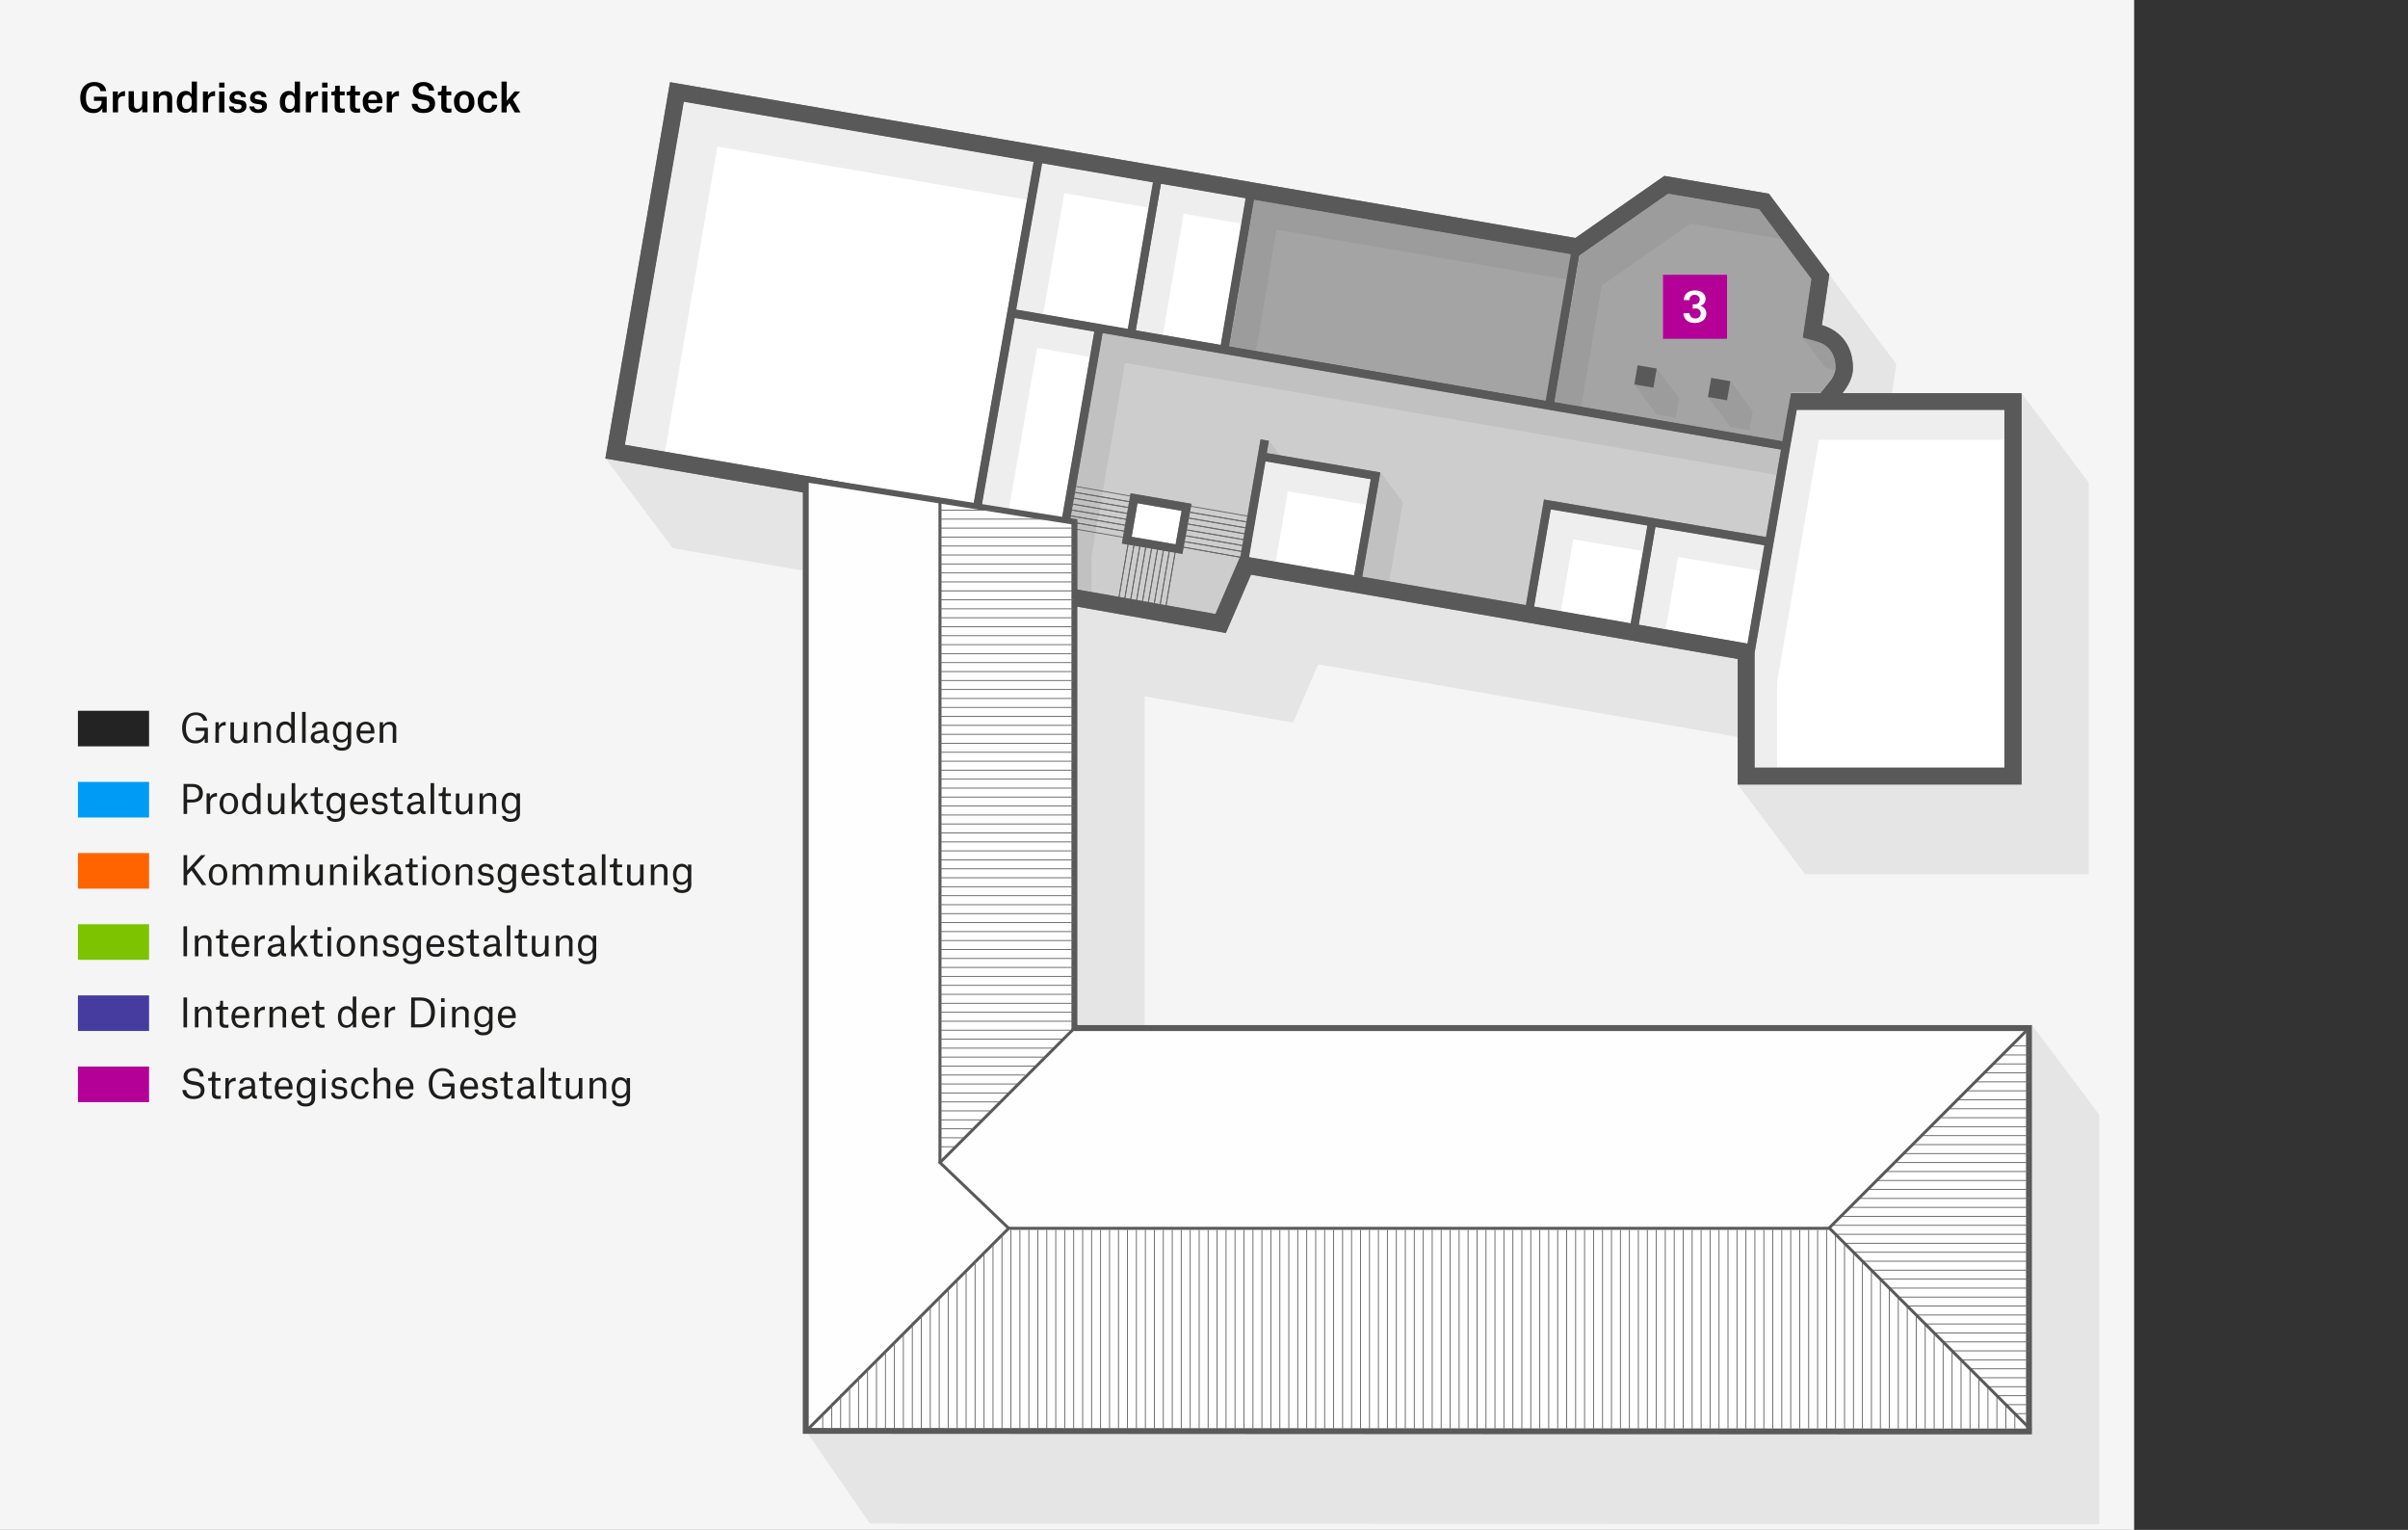 <svg xmlns="http://www.w3.org/2000/svg" viewBox="0 0 677 430"><rect x="0" y="0" width="677" height="430" fill="#333333" stroke="none"/><defs><style>.cls-1,.cls-9{fill:#fff;}.cls-1{opacity:0.95;}.cls-2{fill:#009bf5;}.cls-3{fill:#ff6400;}.cls-4{fill:#232323;}.cls-5{fill:#7dc300;}.cls-6{fill:#463ca0;}.cls-7{fill:#b40097;}.cls-8{fill:#1d1d1b;}.cls-10{fill:#b3b3b3;}.cls-10,.cls-11{opacity:0.65;}.cls-12{fill:#737373;}.cls-13,.cls-15,.cls-19,.cls-20{fill:none;}.cls-13{stroke:#666;}.cls-13,.cls-19,.cls-20{stroke-miterlimit:10;}.cls-13,.cls-20{stroke-width:0.25px;}.cls-14{fill:#7c7c7c;}.cls-16,.cls-17{fill:#595959;}.cls-17{opacity:0.1;}.cls-18{fill:#fdfefd;}.cls-19,.cls-20{stroke:#595959;}.cls-19{stroke-width:0.84px;}</style></defs><title>200731_Karten_FINAL_DF</title><g id="Klein"><g id="H3"><g id="H3Hintergrund"><rect class="cls-1" width="600" height="430"/><rect class="cls-2" x="21.91" y="219.77" width="20" height="10"/><rect class="cls-3" x="21.91" y="239.77" width="20" height="10"/><rect class="cls-4" x="21.91" y="199.77" width="20" height="10"/><rect class="cls-5" x="21.91" y="259.77" width="20" height="10"/><rect class="cls-6" x="21.91" y="279.77" width="20" height="10"/><rect class="cls-7" x="21.91" y="299.77" width="20" height="10"/><path class="cls-8" d="M52.27,204.63c0,2.23.95,3.48,2.65,3.48a2.33,2.33,0,0,0,2.55-2.57v-.12H55v-.9h3.44v4.25h-.89v-1.21h0a2.83,2.83,0,0,1-2.63,1.38c-2.12,0-3.71-1.38-3.71-4.34,0-2.75,1.67-4.37,3.84-4.37,1.73,0,3,.87,3.18,2.35H57.15A2,2,0,0,0,55,201C53.21,201,52.27,202.47,52.27,204.63Z"/><path class="cls-8" d="M60.59,203h.93v1.09h0a2.08,2.08,0,0,1,1.83-1.2h.1v1h-.19a1.57,1.57,0,0,0-1.71,1.72v3.16h-1Z"/><path class="cls-8" d="M65.79,206.53a2.09,2.09,0,0,0,.21,1.18,1.07,1.07,0,0,0,.89.39c1.08,0,1.59-.72,1.59-2V203h1v5.8h-1v-1h0a2,2,0,0,1-1.83,1.13,1.68,1.68,0,0,1-1.86-1.9v-4h1Z"/><path class="cls-8" d="M75.21,205.19A2,2,0,0,0,75,204a1.06,1.06,0,0,0-.91-.39,1.47,1.47,0,0,0-1.58,1.64v3.48h-1V203h.94v1h0a2,2,0,0,1,1.87-1.12,1.66,1.66,0,0,1,1.85,1.9v4h-1Z"/><path class="cls-8" d="M82.86,208.77h-.94v-1h0a2.07,2.07,0,0,1-1.83,1.1c-1.23,0-2.37-.77-2.37-3,0-2,1-3.08,2.5-3.08a1.73,1.73,0,0,1,1.66,1h0V200.1h1Zm-1-3.13c0-1.23-.65-2-1.58-2-1.11,0-1.61.88-1.61,2.24s.38,2.27,1.54,2.27a1.69,1.69,0,0,0,1.65-1.87Z"/><path class="cls-8" d="M84.93,200.1h1v8.67h-1Z"/><path class="cls-8" d="M87.7,204.55c0-1,.81-1.72,2.19-1.72S92,203.43,92,205v2.37c0,.46.1.65.53.66v.8h-.13c-.92,0-1.23-.33-1.33-1h0a1.94,1.94,0,0,1-1.86,1.08,1.61,1.61,0,0,1-1.83-1.66,1.55,1.55,0,0,1,.86-1.47,6.82,6.82,0,0,1,2.81-.47V205c0-1.05-.4-1.46-1.21-1.46a1.05,1.05,0,0,0-1.21,1Zm3.37,1.59V206a4.8,4.8,0,0,0-2.34.42.85.85,0,0,0-.32.72c0,.59.38.91,1,.91A1.68,1.68,0,0,0,91.07,206.14Z"/><path class="cls-8" d="M93.69,209.35h1c.11.49.49.81,1.43.81,1.1,0,1.65-.4,1.65-1.68v-.86h0a2.08,2.08,0,0,1-1.84,1.07c-1.22,0-2.33-.76-2.33-2.9,0-1.92,1-3,2.45-3a1.8,1.8,0,0,1,1.73,1h0V203h.94v5.65c0,1.63-1.06,2.34-2.64,2.34C95,211,93.82,210.55,93.69,209.35Zm4.06-3.8a1.71,1.71,0,0,0-1.65-1.94c-1,0-1.54.87-1.54,2.18s.36,2.15,1.58,2.15a1.68,1.68,0,0,0,1.61-1.8Z"/><path class="cls-8" d="M102.86,208.91c-1.77,0-2.62-1.29-2.62-3s.93-3.06,2.59-3.06,2.42,1.34,2.42,2.8v.51h-4c.06,1.2.55,2,1.63,2a1.19,1.19,0,0,0,1.32-.9h1A2.17,2.17,0,0,1,102.86,208.91Zm1.38-3.62c0-1-.41-1.72-1.42-1.72s-1.43.73-1.55,1.79h3Z"/><path class="cls-8" d="M110.44,205.19a2,2,0,0,0-.21-1.15,1.06,1.06,0,0,0-.91-.39,1.46,1.46,0,0,0-1.57,1.64v3.48h-1V203h.93v1h0a2,2,0,0,1,1.87-1.12,1.66,1.66,0,0,1,1.85,1.9v4h-1Z"/><path class="cls-8" d="M52.61,225.55v3.22h-1v-8.42h2.53c1.63,0,2.9.77,2.9,2.59s-1.26,2.61-3,2.61Zm1.42-.82c1.22,0,1.93-.6,1.93-1.79s-.71-1.76-1.89-1.76H52.61v3.55Z"/><path class="cls-8" d="M58.07,223H59v1.09h0a2.08,2.08,0,0,1,1.83-1.2H61v1h-.18a1.58,1.58,0,0,0-1.72,1.72v3.16h-1Z"/><path class="cls-8" d="M61.74,225.86c0-1.79,1-3,2.61-3s2.59,1.24,2.59,3-1,3-2.61,3S61.74,227.68,61.74,225.86Zm1,0c0,1.42.47,2.28,1.59,2.28s1.55-.86,1.55-2.28-.46-2.27-1.57-2.27S62.77,224.45,62.77,225.86Z"/><path class="cls-8" d="M73.26,228.77h-1v-1h0a2.05,2.05,0,0,1-1.82,1.1c-1.24,0-2.37-.77-2.37-3,0-2,1-3.08,2.5-3.08a1.73,1.73,0,0,1,1.66,1h0V220.1h1Zm-1-3.13c0-1.23-.65-2-1.57-2-1.11,0-1.62.88-1.62,2.24s.39,2.27,1.54,2.27a1.69,1.69,0,0,0,1.65-1.87Z"/><path class="cls-8" d="M76.29,226.53a2.18,2.18,0,0,0,.2,1.18,1.08,1.08,0,0,0,.9.39c1.07,0,1.58-.72,1.58-2V223h1v5.8H79v-1h0a2,2,0,0,1-1.82,1.13,1.67,1.67,0,0,1-1.86-1.9v-4h1Z"/><path class="cls-8" d="M83,228.77H82V220.1h1v5.66L85.43,223h1.15l-1.93,2.18,2.17,3.62H85.67L84,225.91,83,227Z"/><path class="cls-8" d="M89.38,221.29V223h1.43v.76H89.38v3.42c0,.62.25.86.88.86a4.29,4.29,0,0,0,.63-.06v.84a6.82,6.82,0,0,1-.91.06c-1.13,0-1.58-.55-1.58-1.54v-3.58H87.34V223h.18c.78,0,1-.19,1-1.3v-.41Z"/><path class="cls-8" d="M91.88,229.35h1c.11.49.48.81,1.43.81,1.1,0,1.65-.4,1.65-1.68v-.86h0a2.09,2.09,0,0,1-1.85,1.07c-1.21,0-2.32-.76-2.32-2.9,0-1.92,1-3,2.44-3a1.81,1.81,0,0,1,1.74,1h0V223h1v5.65c0,1.63-1.07,2.34-2.64,2.34C93.15,231,92,230.55,91.88,229.35Zm4.06-3.8a1.71,1.71,0,0,0-1.65-1.94c-1,0-1.54.87-1.54,2.18s.37,2.15,1.59,2.15a1.68,1.68,0,0,0,1.6-1.8Z"/><path class="cls-8" d="M101.06,228.91c-1.77,0-2.62-1.29-2.62-3s.92-3.06,2.58-3.06,2.42,1.34,2.42,2.8v.51h-4c.07,1.2.55,2,1.64,2a1.2,1.2,0,0,0,1.32-.9h1A2.17,2.17,0,0,1,101.06,228.91Zm1.37-3.62c0-1-.4-1.72-1.42-1.72s-1.43.73-1.55,1.79h3Z"/><path class="cls-8" d="M107.87,224.42c-.06-.52-.48-.85-1.16-.85a1,1,0,0,0-1.13.94c0,.47.28.69.87.79l.89.13c1.21.19,1.65.69,1.65,1.69,0,1.16-.95,1.79-2.27,1.79s-2.19-.54-2.26-1.78h1c0,.45.3,1,1.32,1,.8,0,1.29-.37,1.29-1,0-.46-.12-.71-.91-.85l-.89-.13c-1-.16-1.59-.59-1.59-1.6s.78-1.76,2.1-1.76,2,.58,2.07,1.59Z"/><path class="cls-8" d="M111.76,221.29V223h1.43v.76h-1.43v3.42c0,.62.25.86.88.86a4.33,4.33,0,0,0,.64-.06v.84a7.08,7.08,0,0,1-.92.06c-1.13,0-1.58-.55-1.58-1.54v-3.58h-1.06V223h.18c.78,0,1-.19,1-1.3v-.41Z"/><path class="cls-8" d="M114.75,224.55c0-1,.81-1.72,2.19-1.72s2.15.6,2.15,2.15v2.37c0,.46.1.65.52.66v.8h-.12c-.92,0-1.23-.33-1.33-1h0a1.94,1.94,0,0,1-1.86,1.08,1.62,1.62,0,0,1-1.84-1.66,1.56,1.56,0,0,1,.87-1.47,6.82,6.82,0,0,1,2.81-.47V225c0-1.05-.4-1.46-1.21-1.46a1.05,1.05,0,0,0-1.21,1Zm3.37,1.59V226a4.85,4.85,0,0,0-2.35.42.87.87,0,0,0-.31.72c0,.59.38.91,1,.91A1.68,1.68,0,0,0,118.12,226.14Z"/><path class="cls-8" d="M121.06,220.1h1v8.67h-1Z"/><path class="cls-8" d="M125.32,221.29V223h1.43v.76h-1.43v3.42c0,.62.26.86.88.86a4.33,4.33,0,0,0,.64-.06v.84a7,7,0,0,1-.91.06c-1.13,0-1.59-.55-1.59-1.54v-3.58h-1V223h.17c.78,0,1-.19,1-1.3v-.41Z"/><path class="cls-8" d="M129.11,226.53a2.09,2.09,0,0,0,.21,1.18,1,1,0,0,0,.89.39c1.08,0,1.58-.72,1.58-2V223h1v5.8h-.94v-1h0a2,2,0,0,1-1.82,1.13,1.68,1.68,0,0,1-1.86-1.9v-4h1Z"/><path class="cls-8" d="M138.52,225.19a2,2,0,0,0-.21-1.15,1,1,0,0,0-.91-.39,1.46,1.46,0,0,0-1.57,1.64v3.48h-1V223h.93v1h0a2,2,0,0,1,1.87-1.12,1.66,1.66,0,0,1,1.85,1.9v4h-1Z"/><path class="cls-8" d="M141.15,229.35h1c.11.49.48.81,1.43.81,1.1,0,1.65-.4,1.65-1.68v-.86h0a2.09,2.09,0,0,1-1.85,1.07c-1.21,0-2.32-.76-2.32-2.9,0-1.92,1-3,2.44-3a1.81,1.81,0,0,1,1.74,1h0V223h.95v5.65c0,1.63-1.07,2.34-2.64,2.34C142.42,231,141.28,230.55,141.15,229.35Zm4.06-3.8a1.71,1.71,0,0,0-1.65-1.94c-1,0-1.54.87-1.54,2.18s.36,2.15,1.58,2.15a1.68,1.68,0,0,0,1.61-1.8Z"/><path class="cls-8" d="M52.61,248.77h-1v-8.42h1v4.32l3.94-4.32h1.23l-3.23,3.53L58,248.77H56.78l-2.93-4.12L52.61,246Z"/><path class="cls-8" d="M58.71,245.86c0-1.79,1-3,2.6-3s2.59,1.24,2.59,3-1,3-2.61,3S58.71,247.68,58.71,245.86Zm1,0c0,1.42.47,2.28,1.6,2.28s1.55-.86,1.55-2.28-.46-2.27-1.58-2.27S59.73,244.45,59.73,245.86Z"/><path class="cls-8" d="M65.46,243h.94v1h0a2,2,0,0,1,1.86-1.12A1.63,1.63,0,0,1,70,244h0a2,2,0,0,1,1.89-1.2,1.66,1.66,0,0,1,1.84,1.9v4h-1v-3.59a2,2,0,0,0-.21-1.15,1,1,0,0,0-.9-.38,1.46,1.46,0,0,0-1.57,1.64v3.48h-1v-3.59a2.05,2.05,0,0,0-.2-1.14,1,1,0,0,0-.91-.39,1.46,1.46,0,0,0-1.56,1.62v3.5h-1Z"/><path class="cls-8" d="M75.79,243h.94v1h0a2,2,0,0,1,1.86-1.12,1.63,1.63,0,0,1,1.75,1.2h0a2,2,0,0,1,1.89-1.2,1.66,1.66,0,0,1,1.84,1.9v4h-1v-3.59a2,2,0,0,0-.21-1.15,1,1,0,0,0-.9-.38,1.46,1.46,0,0,0-1.57,1.64v3.48h-1v-3.59a2,2,0,0,0-.21-1.14,1,1,0,0,0-.9-.39,1.46,1.46,0,0,0-1.56,1.62v3.5h-1Z"/><path class="cls-8" d="M87.08,246.53a2.09,2.09,0,0,0,.21,1.18,1,1,0,0,0,.89.39c1.08,0,1.58-.72,1.58-2V243h1v5.8h-.94v-1h0A2,2,0,0,1,88,248.91,1.68,1.68,0,0,1,86.1,247v-4h1Z"/><path class="cls-8" d="M96.49,245.19a2,2,0,0,0-.21-1.15,1,1,0,0,0-.91-.39,1.46,1.46,0,0,0-1.57,1.64v3.48h-1V243h.93v1h0a2,2,0,0,1,1.87-1.12,1.66,1.66,0,0,1,1.85,1.9v4h-1Z"/><path class="cls-8" d="M99.47,240.58h1v1.07h-1Zm0,2.39h1v5.8h-1Z"/><path class="cls-8" d="M103.55,248.77h-1V240.1h1v5.66L106,243h1.16l-1.94,2.18,2.18,3.62h-1.15l-1.7-2.86-1,1.09Z"/><path class="cls-8" d="M108.43,244.55c0-1,.8-1.72,2.19-1.72s2.14.6,2.14,2.15v2.37c0,.46.1.65.53.66v.8h-.12c-.93,0-1.23-.33-1.33-1h0a1.93,1.93,0,0,1-1.85,1.08,1.61,1.61,0,0,1-1.84-1.66,1.54,1.54,0,0,1,.87-1.47,6.77,6.77,0,0,1,2.8-.47V245c0-1.05-.39-1.46-1.21-1.46a1.07,1.07,0,0,0-1.21,1Zm3.36,1.59V246a4.8,4.8,0,0,0-2.34.42.85.85,0,0,0-.32.72c0,.59.39.91,1,.91A1.68,1.68,0,0,0,111.79,246.14Z"/><path class="cls-8" d="M116,241.29V243h1.43v.76H116v3.42c0,.62.25.86.88.86a4.33,4.33,0,0,0,.64-.06v.84a7,7,0,0,1-.91.06c-1.14,0-1.59-.55-1.59-1.54v-3.58h-1V243h.17c.78,0,1-.19,1-1.3v-.41Z"/><path class="cls-8" d="M118.81,240.58h1v1.07h-1Zm0,2.39h1v5.8h-1Z"/><path class="cls-8" d="M121.38,245.86c0-1.79,1-3,2.61-3s2.59,1.24,2.59,3-1,3-2.61,3S121.38,247.68,121.38,245.86Zm1,0c0,1.42.47,2.28,1.59,2.28s1.55-.86,1.55-2.28-.46-2.27-1.57-2.27S122.41,244.45,122.41,245.86Z"/><path class="cls-8" d="M131.82,245.19a2.07,2.07,0,0,0-.2-1.15,1.06,1.06,0,0,0-.92-.39,1.46,1.46,0,0,0-1.57,1.64v3.48h-1V243h.93v1h0a2,2,0,0,1,1.87-1.12,1.65,1.65,0,0,1,1.84,1.9v4h-1Z"/><path class="cls-8" d="M137.69,244.42c-.06-.52-.48-.85-1.16-.85a1,1,0,0,0-1.13.94c0,.47.29.69.87.79l.89.13c1.21.19,1.65.69,1.65,1.69,0,1.16-.95,1.79-2.27,1.79s-2.19-.54-2.26-1.78h1c0,.45.3,1,1.32,1,.8,0,1.29-.37,1.29-1,0-.46-.12-.71-.91-.85l-.89-.13c-1-.16-1.59-.59-1.59-1.6s.78-1.76,2.1-1.76,2,.58,2.07,1.59Z"/><path class="cls-8" d="M140,249.35h1c.11.49.48.81,1.43.81s1.65-.4,1.65-1.68v-.86h0a2.09,2.09,0,0,1-1.85,1.07c-1.21,0-2.32-.76-2.32-2.9,0-1.92,1-3,2.44-3a1.82,1.82,0,0,1,1.74,1h0V243h1v5.65c0,1.63-1.07,2.34-2.64,2.34C141.31,251,140.17,250.55,140,249.35Zm4.06-3.8a1.71,1.71,0,0,0-1.65-1.94c-1,0-1.54.87-1.54,2.18s.36,2.15,1.58,2.15a1.68,1.68,0,0,0,1.61-1.8Z"/><path class="cls-8" d="M149.22,248.91c-1.78,0-2.62-1.29-2.62-3s.92-3.06,2.58-3.06,2.42,1.34,2.42,2.8v.51h-4c.07,1.2.55,2,1.64,2a1.2,1.2,0,0,0,1.32-.9h1A2.15,2.15,0,0,1,149.22,248.91Zm1.37-3.62c0-1-.41-1.72-1.42-1.72s-1.43.73-1.55,1.79h3Z"/><path class="cls-8" d="M156,244.42c-.05-.52-.47-.85-1.15-.85a1,1,0,0,0-1.13.94c0,.47.28.69.86.79l.9.13c1.21.19,1.65.69,1.65,1.69,0,1.16-1,1.79-2.27,1.79s-2.19-.54-2.27-1.78h1c0,.45.3,1,1.32,1,.79,0,1.29-.37,1.29-1,0-.46-.12-.71-.91-.85l-.9-.13c-1-.16-1.58-.59-1.58-1.6s.78-1.76,2.1-1.76,2,.58,2.07,1.59Z"/><path class="cls-8" d="M159.92,241.29V243h1.43v.76h-1.43v3.42c0,.62.25.86.88.86a4.52,4.52,0,0,0,.64-.06v.84a7.08,7.08,0,0,1-.92.06c-1.13,0-1.58-.55-1.58-1.54v-3.58h-1.06V243h.18c.78,0,1-.19,1-1.3v-.41Z"/><path class="cls-8" d="M162.91,244.55c0-1,.8-1.72,2.19-1.72s2.14.6,2.14,2.15v2.37c0,.46.1.65.53.66v.8h-.12c-.92,0-1.23-.33-1.33-1h0a1.94,1.94,0,0,1-1.86,1.08,1.61,1.61,0,0,1-1.84-1.66,1.56,1.56,0,0,1,.87-1.47,6.82,6.82,0,0,1,2.81-.47V245c0-1.05-.4-1.46-1.21-1.46a1.07,1.07,0,0,0-1.22,1Zm3.37,1.59V246a4.85,4.85,0,0,0-2.35.42.85.85,0,0,0-.32.72c0,.59.39.91,1,.91A1.69,1.69,0,0,0,166.28,246.14Z"/><path class="cls-8" d="M169.21,240.1h1v8.67h-1Z"/><path class="cls-8" d="M173.48,241.29V243h1.43v.76h-1.43v3.42c0,.62.25.86.88.86A4.33,4.33,0,0,0,175,248v.84a7,7,0,0,1-.91.06c-1.14,0-1.59-.55-1.59-1.54v-3.58h-1.06V243h.18c.78,0,1-.19,1-1.3v-.41Z"/><path class="cls-8" d="M177.26,246.53a2.09,2.09,0,0,0,.21,1.18,1.07,1.07,0,0,0,.89.39c1.08,0,1.59-.72,1.59-2V243h1v5.8H180v-1h0a2,2,0,0,1-1.83,1.13,1.68,1.68,0,0,1-1.86-1.9v-4h1Z"/><path class="cls-8" d="M186.68,245.19a2,2,0,0,0-.21-1.15,1.06,1.06,0,0,0-.91-.39,1.47,1.47,0,0,0-1.58,1.64v3.48h-1V243h.94v1h0a2,2,0,0,1,1.87-1.12,1.66,1.66,0,0,1,1.85,1.9v4h-1Z"/><path class="cls-8" d="M189.31,249.35h1c.11.49.48.81,1.43.81,1.1,0,1.65-.4,1.65-1.68v-.86h0a2.06,2.06,0,0,1-1.84,1.07c-1.21,0-2.33-.76-2.33-2.9,0-1.92,1-3,2.45-3a1.83,1.83,0,0,1,1.74,1h0V243h.94v5.65c0,1.63-1.06,2.34-2.64,2.34C190.57,251,189.44,250.55,189.31,249.35Zm4.06-3.8a1.71,1.71,0,0,0-1.65-1.94c-1.05,0-1.54.87-1.54,2.18s.36,2.15,1.58,2.15a1.68,1.68,0,0,0,1.61-1.8Z"/><path class="cls-8" d="M51.59,260.35h1v8.42h-1Z"/><path class="cls-8" d="M58.49,265.19a2,2,0,0,0-.21-1.15,1.06,1.06,0,0,0-.91-.39,1.47,1.47,0,0,0-1.58,1.64v3.48h-1V263h.94v1h0a2,2,0,0,1,1.87-1.12,1.66,1.66,0,0,1,1.85,1.9v4h-1Z"/><path class="cls-8" d="M62.71,261.29V263h1.43v.76H62.71v3.42c0,.62.26.86.88.86a4.33,4.33,0,0,0,.64-.06v.84a7,7,0,0,1-.91.06c-1.14,0-1.59-.55-1.59-1.54v-3.58h-1V263h.17c.78,0,1-.19,1-1.3v-.41Z"/><path class="cls-8" d="M67.69,268.91c-1.77,0-2.61-1.29-2.61-3s.92-3.06,2.58-3.06,2.42,1.34,2.42,2.8v.51h-4c.06,1.2.55,2,1.64,2a1.2,1.2,0,0,0,1.32-.9h1A2.15,2.15,0,0,1,67.69,268.91Zm1.38-3.62c0-1-.41-1.72-1.42-1.72s-1.43.73-1.55,1.79h3Z"/><path class="cls-8" d="M71.59,263h.93v1.09h0a2.08,2.08,0,0,1,1.83-1.2h.1v1h-.19a1.57,1.57,0,0,0-1.71,1.72v3.16h-1Z"/><path class="cls-8" d="M75.56,264.55c0-1,.8-1.72,2.19-1.72s2.14.6,2.14,2.15v2.37c0,.46.1.65.53.66v.8H80.3c-.92,0-1.23-.33-1.33-1h0a1.94,1.94,0,0,1-1.86,1.08,1.61,1.61,0,0,1-1.84-1.66,1.56,1.56,0,0,1,.87-1.47,6.82,6.82,0,0,1,2.81-.47V265c0-1-.4-1.46-1.21-1.46a1.05,1.05,0,0,0-1.21,1Zm3.37,1.59V266a4.85,4.85,0,0,0-2.35.42.85.85,0,0,0-.32.72c0,.59.39.91,1,.91A1.69,1.69,0,0,0,78.93,266.14Z"/><path class="cls-8" d="M82.85,268.77h-1V260.1h1v5.66L85.27,263h1.16l-1.94,2.18,2.18,3.62H85.52l-1.7-2.86-1,1.09Z"/><path class="cls-8" d="M89.22,261.29V263h1.43v.76H89.22v3.42c0,.62.26.86.88.86a4.33,4.33,0,0,0,.64-.06v.84a7,7,0,0,1-.91.06c-1.14,0-1.59-.55-1.59-1.54v-3.58h-1V263h.17c.78,0,1-.19,1-1.3v-.41Z"/><path class="cls-8" d="M92.08,260.58h1v1.07h-1Zm0,2.39h1v5.8h-1Z"/><path class="cls-8" d="M94.65,265.86c0-1.79,1-3,2.61-3s2.59,1.24,2.59,3-1,3.05-2.61,3.05S94.65,267.68,94.65,265.86Zm1,0c0,1.42.47,2.28,1.59,2.28s1.55-.86,1.55-2.28-.46-2.27-1.57-2.27S95.68,264.45,95.68,265.86Z"/><path class="cls-8" d="M105.09,265.19a2.07,2.07,0,0,0-.2-1.15,1.06,1.06,0,0,0-.92-.39,1.46,1.46,0,0,0-1.57,1.64v3.48h-1V263h.93v1h0a2,2,0,0,1,1.87-1.12,1.65,1.65,0,0,1,1.84,1.9v4h-1Z"/><path class="cls-8" d="M111,264.42c-.06-.52-.48-.85-1.16-.85a1,1,0,0,0-1.13.94c0,.47.29.69.87.79l.89.13c1.21.19,1.65.69,1.65,1.69,0,1.16-1,1.79-2.27,1.79s-2.19-.54-2.26-1.78h1c0,.45.29,1,1.32,1,.79,0,1.28-.37,1.28-1s-.12-.71-.91-.85l-.89-.13c-1-.16-1.59-.59-1.59-1.6s.79-1.76,2.11-1.76,2,.58,2.06,1.59Z"/><path class="cls-8" d="M113.31,269.35h1c.11.49.48.81,1.43.81s1.65-.4,1.65-1.68v-.86h0a2.09,2.09,0,0,1-1.85,1.07c-1.21,0-2.32-.76-2.32-2.9,0-1.92,1-3,2.44-3a1.81,1.81,0,0,1,1.74,1.05h0V263h.95v5.65c0,1.63-1.07,2.34-2.64,2.34C114.58,271,113.44,270.55,113.31,269.35Zm4.06-3.8a1.71,1.71,0,0,0-1.65-1.94c-1,0-1.54.87-1.54,2.18s.36,2.15,1.58,2.15a1.68,1.68,0,0,0,1.61-1.8Z"/><path class="cls-8" d="M122.48,268.91c-1.77,0-2.61-1.29-2.61-3s.92-3.06,2.58-3.06,2.42,1.34,2.42,2.8v.51h-4c.06,1.2.55,2,1.64,2a1.2,1.2,0,0,0,1.32-.9h1A2.15,2.15,0,0,1,122.48,268.91Zm1.38-3.62c0-1-.41-1.72-1.42-1.72s-1.43.73-1.55,1.79h3Z"/><path class="cls-8" d="M129.29,264.42c0-.52-.47-.85-1.15-.85a1,1,0,0,0-1.13.94c0,.47.28.69.86.79l.9.13c1.21.19,1.65.69,1.65,1.69,0,1.16-.95,1.79-2.27,1.79s-2.19-.54-2.27-1.78h1c.05.45.3,1,1.32,1,.79,0,1.29-.37,1.29-1s-.12-.71-.91-.85l-.9-.13c-1-.16-1.58-.59-1.58-1.6s.78-1.76,2.1-1.76,2,.58,2.07,1.59Z"/><path class="cls-8" d="M133.19,261.29V263h1.43v.76h-1.43v3.42c0,.62.25.86.88.86a4.52,4.52,0,0,0,.64-.06v.84a7.08,7.08,0,0,1-.92.06c-1.13,0-1.58-.55-1.58-1.54v-3.58h-1.06V263h.18c.78,0,1-.19,1-1.3v-.41Z"/><path class="cls-8" d="M136.18,264.55c0-1,.8-1.72,2.19-1.72s2.14.6,2.14,2.15v2.37c0,.46.1.65.53.66v.8h-.12c-.92,0-1.23-.33-1.33-1h0a1.94,1.94,0,0,1-1.86,1.08,1.61,1.61,0,0,1-1.84-1.66,1.56,1.56,0,0,1,.87-1.47,6.82,6.82,0,0,1,2.81-.47V265c0-1-.4-1.46-1.21-1.46a1.07,1.07,0,0,0-1.22,1Zm3.37,1.59V266a4.85,4.85,0,0,0-2.35.42.85.85,0,0,0-.32.72c0,.59.39.91,1,.91A1.69,1.69,0,0,0,139.55,266.14Z"/><path class="cls-8" d="M142.48,260.1h1v8.67h-1Z"/><path class="cls-8" d="M146.75,261.29V263h1.43v.76h-1.43v3.42c0,.62.25.86.88.86a4.33,4.33,0,0,0,.64-.06v.84a7.08,7.08,0,0,1-.92.06c-1.13,0-1.58-.55-1.58-1.54v-3.58h-1.06V263h.18c.78,0,1-.19,1-1.3v-.41Z"/><path class="cls-8" d="M150.53,266.53a2.09,2.09,0,0,0,.21,1.18,1.07,1.07,0,0,0,.89.39c1.08,0,1.59-.72,1.59-2V263h1v5.8h-1v-1h0a2,2,0,0,1-1.83,1.13,1.68,1.68,0,0,1-1.86-1.9v-4h1Z"/><path class="cls-8" d="M160,265.19a2,2,0,0,0-.21-1.15,1.06,1.06,0,0,0-.91-.39,1.47,1.47,0,0,0-1.58,1.64v3.48h-1V263h.94v1h0a2,2,0,0,1,1.87-1.12,1.66,1.66,0,0,1,1.85,1.9v4h-1Z"/><path class="cls-8" d="M162.58,269.35h1c.11.49.48.81,1.43.81,1.1,0,1.65-.4,1.65-1.68v-.86h0a2.06,2.06,0,0,1-1.84,1.07c-1.21,0-2.32-.76-2.32-2.9,0-1.92,1-3,2.44-3a1.83,1.83,0,0,1,1.74,1.05h0V263h.94v5.65c0,1.63-1.06,2.34-2.64,2.34C163.84,271,162.71,270.55,162.58,269.35Zm4.06-3.8a1.71,1.71,0,0,0-1.65-1.94c-1.05,0-1.54.87-1.54,2.18s.36,2.15,1.58,2.15a1.68,1.68,0,0,0,1.61-1.8Z"/><path class="cls-8" d="M51.59,280.35h1v8.42h-1Z"/><path class="cls-8" d="M58.49,285.19a2,2,0,0,0-.21-1.15,1.06,1.06,0,0,0-.91-.39,1.47,1.47,0,0,0-1.58,1.64v3.48h-1V283h.94v1h0a2,2,0,0,1,1.87-1.12,1.66,1.66,0,0,1,1.85,1.9v4h-1Z"/><path class="cls-8" d="M62.71,281.29V283h1.43v.76H62.71v3.42c0,.62.26.86.88.86a4.33,4.33,0,0,0,.64-.06v.84a7,7,0,0,1-.91.06c-1.14,0-1.59-.55-1.59-1.54v-3.58h-1V283h.17c.78,0,1-.19,1-1.3v-.41Z"/><path class="cls-8" d="M67.69,288.91c-1.77,0-2.61-1.29-2.61-3s.92-3.06,2.58-3.06,2.42,1.34,2.42,2.8v.51h-4c.06,1.2.55,2,1.64,2a1.2,1.2,0,0,0,1.32-.9h1A2.15,2.15,0,0,1,67.69,288.91Zm1.38-3.62c0-1-.41-1.72-1.42-1.72s-1.43.73-1.55,1.79h3Z"/><path class="cls-8" d="M71.59,283h.93v1.09h0a2.08,2.08,0,0,1,1.83-1.2h.1v1h-.19a1.57,1.57,0,0,0-1.71,1.72v3.16h-1Z"/><path class="cls-8" d="M79.47,285.19a2,2,0,0,0-.21-1.15,1.06,1.06,0,0,0-.92-.39,1.47,1.47,0,0,0-1.57,1.64v3.48h-1V283h.94v1h0a2,2,0,0,1,1.87-1.12,1.66,1.66,0,0,1,1.85,1.9v4h-1Z"/><path class="cls-8" d="M84.57,288.91c-1.77,0-2.62-1.29-2.62-3s.92-3.06,2.59-3.06,2.42,1.34,2.42,2.8v.51H83c.07,1.2.55,2,1.64,2a1.2,1.2,0,0,0,1.32-.9h1A2.17,2.17,0,0,1,84.57,288.91Zm1.37-3.62c0-1-.4-1.72-1.42-1.72s-1.43.73-1.55,1.79h3Z"/><path class="cls-8" d="M89.74,281.29V283h1.43v.76H89.74v3.42c0,.62.25.86.88.86a4.33,4.33,0,0,0,.64-.06v.84a7.08,7.08,0,0,1-.92.06c-1.13,0-1.58-.55-1.58-1.54v-3.58H87.7V283h.18c.78,0,1-.19,1-1.3v-.41Z"/><path class="cls-8" d="M100.15,288.77h-.94v-1h0a2.07,2.07,0,0,1-1.83,1.1c-1.23,0-2.37-.77-2.37-3,0-2,1-3.08,2.5-3.08a1.73,1.73,0,0,1,1.66,1h0V280.1h1Zm-1-3.13c0-1.23-.65-2-1.58-2-1.11,0-1.61.88-1.61,2.24s.38,2.27,1.54,2.27a1.69,1.69,0,0,0,1.65-1.87Z"/><path class="cls-8" d="M104.32,288.91c-1.77,0-2.61-1.29-2.61-3s.92-3.06,2.58-3.06,2.42,1.34,2.42,2.8v.51h-4c.06,1.2.55,2,1.64,2a1.2,1.2,0,0,0,1.32-.9h.95A2.15,2.15,0,0,1,104.32,288.91Zm1.38-3.62c0-1-.41-1.72-1.42-1.72s-1.43.73-1.55,1.79h3Z"/><path class="cls-8" d="M108.22,283h.93v1.09h0a2.08,2.08,0,0,1,1.83-1.2h.1v1h-.19a1.57,1.57,0,0,0-1.71,1.72v3.16h-1Z"/><path class="cls-8" d="M115.62,280.35h2.59c2.3,0,4.07,1.12,4.07,4.1s-1.65,4.32-4,4.32h-2.71Zm2.59,7.54c1.78,0,3-.93,3-3.4s-1.24-3.26-2.94-3.26h-1.63v6.66Z"/><path class="cls-8" d="M124,280.58h1v1.07h-1Zm0,2.39h1v5.8h-1Z"/><path class="cls-8" d="M130.8,285.19a2,2,0,0,0-.21-1.15,1.06,1.06,0,0,0-.91-.39,1.46,1.46,0,0,0-1.57,1.64v3.48h-1V283h.93v1h0a2,2,0,0,1,1.87-1.12,1.66,1.66,0,0,1,1.85,1.9v4h-1Z"/><path class="cls-8" d="M133.43,289.35h1c.11.49.48.81,1.43.81,1.1,0,1.65-.4,1.65-1.68v-.86h0a2.09,2.09,0,0,1-1.85,1.07c-1.21,0-2.32-.76-2.32-2.9,0-1.92,1-3,2.44-3a1.82,1.82,0,0,1,1.74,1.05h0V283h.95v5.65c0,1.63-1.07,2.34-2.65,2.34C134.69,291,133.56,290.55,133.43,289.35Zm4.06-3.8a1.71,1.71,0,0,0-1.65-1.94c-1.05,0-1.54.87-1.54,2.18s.36,2.15,1.58,2.15a1.68,1.68,0,0,0,1.61-1.8Z"/><path class="cls-8" d="M142.6,288.91c-1.77,0-2.62-1.29-2.62-3s.93-3.06,2.59-3.06,2.42,1.34,2.42,2.8v.51h-4c.06,1.2.55,2,1.64,2a1.2,1.2,0,0,0,1.32-.9h.95A2.16,2.16,0,0,1,142.6,288.91Zm1.38-3.62c0-1-.41-1.72-1.42-1.72s-1.43.73-1.55,1.79h3Z"/><path class="cls-8" d="M56.19,302.61A1.62,1.62,0,0,0,54.44,301c-1.14,0-1.76.65-1.76,1.46s.42,1.21,1.41,1.39l1.19.21c1.64.3,2.21,1.1,2.21,2.3,0,1.54-1.05,2.53-3.06,2.53s-3.06-1-3.15-2.53h1.07a1.92,1.92,0,0,0,2.1,1.71c1.5,0,2-.73,2-1.62,0-.73-.39-1.23-1.43-1.41l-1.17-.21c-1.65-.31-2.24-1.19-2.24-2.29,0-1.36,1.12-2.35,2.85-2.35s2.71.95,2.78,2.38Z"/><path class="cls-8" d="M60.56,301.29V303H62v.76H60.56v3.42c0,.62.25.86.88.86a4.29,4.29,0,0,0,.63-.06v.84a6.82,6.82,0,0,1-.91.06c-1.13,0-1.58-.55-1.58-1.54v-3.58H58.52V303h.18c.78,0,.95-.19.95-1.3v-.41Z"/><path class="cls-8" d="M63.38,303h.94v1.09h0a2.08,2.08,0,0,1,1.84-1.2h.1v1h-.19a1.58,1.58,0,0,0-1.72,1.72v3.16h-1Z"/><path class="cls-8" d="M67.35,304.55c0-1,.81-1.72,2.19-1.72s2.15.6,2.15,2.15v2.37c0,.46.1.65.53.66v.8H72.1c-.93,0-1.24-.33-1.34-1h0a1.94,1.94,0,0,1-1.86,1.08,1.61,1.61,0,0,1-1.83-1.66,1.55,1.55,0,0,1,.86-1.47,6.82,6.82,0,0,1,2.81-.47V305c0-1-.4-1.46-1.21-1.46a1.05,1.05,0,0,0-1.21,1Zm3.37,1.59V306a4.8,4.8,0,0,0-2.34.42.85.85,0,0,0-.32.72c0,.59.38.91,1,.91A1.68,1.68,0,0,0,70.72,306.14Z"/><path class="cls-8" d="M74.88,301.29V303h1.43v.76H74.88v3.42c0,.62.25.86.88.86a4.33,4.33,0,0,0,.64-.06v.84a7.08,7.08,0,0,1-.92.06c-1.13,0-1.58-.55-1.58-1.54v-3.58H72.84V303H73c.78,0,1-.19,1-1.3v-.41Z"/><path class="cls-8" d="M79.86,308.91c-1.77,0-2.62-1.29-2.62-3s.93-3.06,2.59-3.06,2.42,1.34,2.42,2.8v.51h-4c.07,1.2.55,2,1.64,2a1.2,1.2,0,0,0,1.32-.9h1A2.17,2.17,0,0,1,79.86,308.91Zm1.38-3.62c0-1-.41-1.72-1.42-1.72s-1.43.73-1.55,1.79h3Z"/><path class="cls-8" d="M83.49,309.35h1c.11.49.48.81,1.43.81,1.1,0,1.65-.4,1.65-1.68v-.86h0a2.09,2.09,0,0,1-1.85,1.07c-1.21,0-2.32-.76-2.32-2.9,0-1.92,1-3,2.44-3a1.82,1.82,0,0,1,1.74,1.05h0V303h1v5.65c0,1.63-1.07,2.34-2.65,2.34C84.75,311,83.62,310.55,83.49,309.35Zm4.06-3.8a1.71,1.71,0,0,0-1.65-1.94c-1.05,0-1.54.87-1.54,2.18s.36,2.15,1.58,2.15a1.68,1.68,0,0,0,1.61-1.8Z"/><path class="cls-8" d="M90.54,300.58h1v1.07h-1Zm0,2.39h1v5.8h-1Z"/><path class="cls-8" d="M96.49,304.42c0-.52-.47-.85-1.15-.85a1,1,0,0,0-1.14.94c0,.47.29.69.87.79l.89.13c1.22.19,1.65.69,1.65,1.69,0,1.16-.94,1.79-2.26,1.79s-2.19-.54-2.27-1.78h1c0,.45.3,1,1.32,1,.79,0,1.29-.37,1.29-1s-.12-.71-.92-.85l-.89-.13c-1-.16-1.58-.59-1.58-1.6s.78-1.76,2.1-1.76,2,.58,2.07,1.59Z"/><path class="cls-8" d="M102.63,304.72a1.23,1.23,0,0,0-1.32-1.13c-1,0-1.59.91-1.59,2.26s.4,2.28,1.57,2.28a1.32,1.32,0,0,0,1.42-1.25h.92a2.17,2.17,0,0,1-2.35,2c-1.68,0-2.58-1.17-2.58-3s1-3.06,2.6-3.06a2,2,0,0,1,2.3,1.89Z"/><path class="cls-8" d="M108.75,305.18a2,2,0,0,0-.21-1.14,1.06,1.06,0,0,0-.92-.39,1.47,1.47,0,0,0-1.57,1.64v3.48h-1V300.1h1v3.83h0a1.94,1.94,0,0,1,1.82-1.1,1.66,1.66,0,0,1,1.85,1.9v4h-1Z"/><path class="cls-8" d="M113.85,308.91c-1.77,0-2.62-1.29-2.62-3s.93-3.06,2.59-3.06,2.42,1.34,2.42,2.8v.51h-4c.07,1.2.55,2,1.64,2a1.2,1.2,0,0,0,1.32-.9h1A2.17,2.17,0,0,1,113.85,308.91Zm1.38-3.62c0-1-.41-1.72-1.42-1.72s-1.43.73-1.56,1.79h3Z"/><path class="cls-8" d="M121.58,304.63c0,2.23,1,3.48,2.65,3.48a2.32,2.32,0,0,0,2.54-2.57v-.12h-2.43v-.9h3.44v4.25h-.89v-1.21h0a2.85,2.85,0,0,1-2.63,1.38c-2.12,0-3.71-1.38-3.71-4.34,0-2.75,1.67-4.37,3.84-4.37,1.73,0,3,.87,3.18,2.35h-1.06a2,2,0,0,0-2.12-1.54C122.52,301,121.58,302.47,121.58,304.63Z"/><path class="cls-8" d="M132,308.91c-1.77,0-2.62-1.29-2.62-3s.93-3.06,2.59-3.06,2.42,1.34,2.42,2.8v.51h-4c.07,1.2.55,2,1.64,2a1.2,1.2,0,0,0,1.32-.9h1A2.17,2.17,0,0,1,132,308.91Zm1.37-3.62c0-1-.4-1.72-1.41-1.72s-1.44.73-1.56,1.79h3Z"/><path class="cls-8" d="M138.81,304.42c-.06-.52-.47-.85-1.16-.85a1,1,0,0,0-1.13.94c0,.47.29.69.87.79l.89.13c1.21.19,1.65.69,1.65,1.69,0,1.16-1,1.79-2.27,1.79s-2.18-.54-2.26-1.78h1c0,.45.29,1,1.32,1,.79,0,1.28-.37,1.28-1s-.12-.71-.91-.85l-.89-.13c-1-.16-1.59-.59-1.59-1.6s.79-1.76,2.11-1.76,2,.58,2.06,1.59Z"/><path class="cls-8" d="M142.7,301.29V303h1.43v.76H142.7v3.42c0,.62.26.86.88.86a4.33,4.33,0,0,0,.64-.06v.84a7,7,0,0,1-.91.06c-1.14,0-1.59-.55-1.59-1.54v-3.58h-1.05V303h.17c.78,0,1-.19,1-1.3v-.41Z"/><path class="cls-8" d="M145.69,304.55c0-1,.81-1.72,2.19-1.72s2.15.6,2.15,2.15v2.37c0,.46.1.65.53.66v.8h-.12c-.93,0-1.24-.33-1.34-1h0a1.94,1.94,0,0,1-1.86,1.08,1.61,1.61,0,0,1-1.83-1.66,1.55,1.55,0,0,1,.86-1.47,6.82,6.82,0,0,1,2.81-.47V305c0-1-.4-1.46-1.21-1.46a1.05,1.05,0,0,0-1.21,1Zm3.37,1.59V306a4.8,4.8,0,0,0-2.34.42.85.85,0,0,0-.32.72c0,.59.38.91,1,.91A1.68,1.68,0,0,0,149.06,306.14Z"/><path class="cls-8" d="M152,300.1h1v8.67h-1Z"/><path class="cls-8" d="M156.26,301.29V303h1.43v.76h-1.43v3.42c0,.62.26.86.89.86a4.29,4.29,0,0,0,.63-.06v.84a6.82,6.82,0,0,1-.91.06c-1.13,0-1.58-.55-1.58-1.54v-3.58h-1.06V303h.18c.78,0,1-.19,1-1.3v-.41Z"/><path class="cls-8" d="M160.05,306.53a2.09,2.09,0,0,0,.21,1.18,1.06,1.06,0,0,0,.89.39c1.08,0,1.58-.72,1.58-2V303h1v5.8h-.94v-1h0a2,2,0,0,1-1.82,1.13,1.68,1.68,0,0,1-1.86-1.9v-4h1Z"/><path class="cls-8" d="M169.47,305.19a2,2,0,0,0-.21-1.15,1.06,1.06,0,0,0-.92-.39,1.47,1.47,0,0,0-1.57,1.64v3.48h-1V303h.94v1h0a2,2,0,0,1,1.87-1.12,1.66,1.66,0,0,1,1.85,1.9v4h-1Z"/><path class="cls-8" d="M172.09,309.35h1c.11.49.48.81,1.43.81,1.1,0,1.65-.4,1.65-1.68v-.86h0a2.09,2.09,0,0,1-1.85,1.07c-1.21,0-2.32-.76-2.32-2.9,0-1.92,1-3,2.44-3a1.81,1.81,0,0,1,1.74,1.05h0V303h.95v5.65c0,1.63-1.07,2.34-2.64,2.34C173.36,311,172.23,310.55,172.09,309.35Zm4.06-3.8a1.71,1.71,0,0,0-1.65-1.94c-1,0-1.54.87-1.54,2.18s.37,2.15,1.59,2.15a1.68,1.68,0,0,0,1.6-1.8Z"/><path d="M24.16,27.44c0,2.2.84,3.19,2.26,3.19a2,2,0,0,0,2.14-2.14v-.14H26.42V27.19H30v4.4H28.77V30.43h0a2.69,2.69,0,0,1-2.52,1.34c-2.3,0-3.68-1.56-3.68-4.29s1.62-4.42,3.94-4.42c1.91,0,3.14.92,3.34,2.55H28.25a1.67,1.67,0,0,0-1.78-1.42C25,24.19,24.16,25.38,24.16,27.44Z"/><path d="M31.73,25.73h1.4v1.19h0a2.07,2.07,0,0,1,1.92-1.29h.1V27h-.28c-1,0-1.68.44-1.68,1.57v3H31.73Z"/><path d="M37.68,29.22a1.88,1.88,0,0,0,.19,1,.89.89,0,0,0,.8.36c.88,0,1.31-.6,1.31-1.69v-3.2h1.47v5.86H40v-1h0a2,2,0,0,1-1.84,1.09c-1.31,0-2-.64-2-2v-4h1.47Z"/><path d="M47,28.11a1.84,1.84,0,0,0-.19-1.05.94.94,0,0,0-.81-.35c-.88,0-1.32.56-1.32,1.45v3.43H43.14V25.73h1.42v1h0a2.06,2.06,0,0,1,1.91-1.11c1.31,0,1.94.67,1.94,2.09v3.9H47Z"/><path d="M55.36,31.59H53.94v-.9h0a2,2,0,0,1-1.78,1c-1.44,0-2.45-.9-2.45-3s1.07-3.12,2.55-3.12a1.76,1.76,0,0,1,1.63.95h0V22.93h1.48ZM53.9,28.42c0-1.1-.53-1.76-1.33-1.76s-1.39.7-1.39,2,.38,2,1.33,2a1.43,1.43,0,0,0,1.39-1.61Z"/><path d="M57.06,25.73h1.39v1.19h0a2.06,2.06,0,0,1,1.91-1.29h.1V27h-.28c-1,0-1.68.44-1.68,1.57v3H57.06Z"/><path d="M61.61,23.21h1.51v1.4H61.61Zm0,2.52h1.49v5.86H61.62Z"/><path d="M67.78,27.3c0-.41-.36-.72-1-.72s-.92.31-.92.72.22.59.75.66l1,.14c1.13.15,1.68.67,1.68,1.71,0,1.27-1,1.94-2.45,1.94s-2.4-.66-2.48-1.84h1.38c0,.42.29.85,1.11.85.65,0,1.06-.29,1.06-.77s-.15-.62-.78-.69l-.92-.12c-1.08-.15-1.68-.67-1.68-1.71s.78-1.88,2.32-1.88,2.19.68,2.27,1.71Z"/><path d="M73.55,27.3c0-.41-.37-.72-1-.72s-.93.31-.93.72.22.59.75.66l1,.14c1.13.15,1.68.67,1.68,1.71,0,1.27-1,1.94-2.45,1.94s-2.4-.66-2.48-1.84H71.5c0,.42.3.85,1.11.85.65,0,1.07-.29,1.07-.77s-.16-.62-.78-.69L72,29.18c-1.08-.15-1.68-.67-1.68-1.71s.78-1.88,2.32-1.88,2.19.68,2.28,1.71Z"/><path d="M84.33,31.59H82.91v-.9h0a2,2,0,0,1-1.78,1c-1.44,0-2.45-.9-2.45-3s1.08-3.12,2.55-3.12a1.75,1.75,0,0,1,1.63.95h0V22.93h1.49Zm-1.47-3.17c0-1.1-.53-1.76-1.33-1.76s-1.38.7-1.38,2,.37,2,1.33,2,1.38-.69,1.38-1.61Z"/><path d="M86,25.73h1.4v1.19h0a2.07,2.07,0,0,1,1.91-1.29h.1V27h-.27c-1.05,0-1.69.44-1.69,1.57v3H86Z"/><path d="M90.57,23.21h1.51v1.4H90.57Zm0,2.52h1.49v5.86H90.58Z"/><path d="M95.53,24.07v1.66H96.9v1.06H95.56v2.89c0,.61.23.86.82.86a4,4,0,0,0,.55-.05v1.12a8.28,8.28,0,0,1-1.07.07c-1.15,0-1.77-.51-1.77-1.74V26.79h-.94v-1h.19c.76,0,.91-.16.91-1.25v-.43Z"/><path d="M99.85,24.07v1.66h1.36v1.06H99.87v2.89c0,.61.23.86.82.86a3.79,3.79,0,0,0,.55-.05v1.12a8.23,8.23,0,0,1-1.06.07c-1.16,0-1.78-.51-1.78-1.74V26.79h-.94v-1h.2c.76,0,.9-.16.9-1.25v-.43Z"/><path d="M104.81,31.74c-1.85,0-2.81-1.23-2.81-3.07a2.77,2.77,0,0,1,2.8-3.08c1.92,0,2.7,1.32,2.7,3V29h-4c.06,1.11.49,1.7,1.36,1.7a1,1,0,0,0,1.12-.78h1.46C107.25,31.07,106.31,31.74,104.81,31.74ZM106,28c0-.88-.39-1.47-1.21-1.47s-1.17.58-1.27,1.54H106Z"/><path d="M108.76,25.73h1.39v1.19h0a2,2,0,0,1,1.91-1.29h.1V27h-.28c-1,0-1.68.44-1.68,1.57v3h-1.47Z"/><path d="M120.51,25.46a1.32,1.32,0,0,0-1.44-1.27c-.9,0-1.43.51-1.43,1.17s.34,1,1.21,1.16l1.26.23c1.54.29,2.21,1.08,2.21,2.31,0,1.71-1.17,2.7-3.27,2.7s-3.2-.94-3.29-2.56h1.6a1.58,1.58,0,0,0,1.72,1.42c1.19,0,1.65-.59,1.65-1.3s-.34-1-1.27-1.19l-1.23-.23a2.31,2.31,0,0,1-2.18-2.35c0-1.44,1.12-2.49,3-2.49s2.93,1,3,2.4Z"/><path d="M125.51,24.07v1.66h1.36v1.06h-1.34v2.89c0,.61.23.86.82.86a4,4,0,0,0,.56-.05v1.12a8.59,8.59,0,0,1-1.07.07c-1.16,0-1.77-.51-1.77-1.74V26.79h-.95v-1h.2c.76,0,.9-.16.9-1.25v-.43Z"/><path d="M127.66,28.66a2.76,2.76,0,0,1,2.86-3.07c1.78,0,2.84,1.17,2.84,3.07a2.78,2.78,0,0,1-2.85,3.08C128.7,31.74,127.66,30.55,127.66,28.66Zm1.53,0c0,1.24.39,2,1.33,2s1.31-.83,1.31-2-.36-2.05-1.32-2.05S129.19,27.46,129.19,28.66Z"/><path d="M138.3,27.72a1.09,1.09,0,0,0-1.12-1.11c-1,0-1.33.91-1.33,2s.26,2,1.32,2a1.14,1.14,0,0,0,1.19-1.17h1.43a2.35,2.35,0,0,1-2.63,2.22c-1.82,0-2.83-1.17-2.83-3.07a2.77,2.77,0,0,1,2.85-3.08c1.43,0,2.51.68,2.57,2.13Z"/><path d="M142.45,31.59H141V22.93h1.47v5.38l2.15-2.58h1.61l-2,2.27,2.1,3.59h-1.62L143.25,29l-.8,1Z"/><path class="cls-9" d="M384.81,288.12h-81.9V170.52l41.73,7.39,7.07-16.39,136.84,23.7V220.5h79.8v-110H518c1.35-1.68,2.94-4.27,2.94-7,0-7.47-4.72-11-8.73-12.11l2.1-14.28-17-22.67-29.39-5-25,17.44L345.84,50.16,329.7,47.38,188.37,23.1,170.19,128.87l55.52,9.54V403l313.67.17h31.92V288.12Z"/></g><g id="Rooms-4" data-name="Rooms"><g id="H3Flur"><path class="cls-10" d="M457.75,119l-17.05-2.93-2.35-.4L310,93.61l-9.43,54.48v17.18l3.18.56,38,6.74,5.58-12.94,1.49-3.44,5.61-32.7,2.35.4-.59,3.45,31.93,5.44L383,162.11l46,8,5.09-29.63,2.33.4,29.48,5h0l30.58,5.13,4.22-24.54ZM332.45,155.7l-17-2.92,2.45-14.13L335,141.6Z"/></g><g id="H3Senat"><g class="cls-11"><polygon class="cls-12" points="434.63 112.62 441.7 71.46 352.58 56.15 345.62 97.33 434.63 112.62"/></g></g><g id="H3Bib"><g class="cls-11"><path class="cls-12" d="M502.67,115.22l.3-1.6.21-1.19h0l.37-2h8.29l2.39-3a7.44,7.44,0,0,0,1.89-4c0-5.26-3.3-7-5.26-7.53l-4-1.13.61-4.15,1.82-12.31L494.57,58.81,469,54.42,445.62,70.74l-1.57,1.09L437,113l21.18,3.64,43,7.38,1.57-8.82Z"/></g></g></g><g id="Grundriss-5" data-name="Grundriss"><g id="Treppe"><line class="cls-13" x1="332.49" y1="153.75" x2="349.4" y2="156.75"/><line class="cls-13" x1="333.13" y1="152.25" x2="349.68" y2="155.09"/><line class="cls-13" x1="333.41" y1="150.59" x2="349.97" y2="153.44"/><line class="cls-13" x1="333.7" y1="148.94" x2="350.25" y2="151.78"/><line class="cls-13" x1="333.98" y1="147.28" x2="350.54" y2="150.13"/><line class="cls-13" x1="334.26" y1="145.62" x2="350.82" y2="148.47"/><line class="cls-13" x1="334.55" y1="143.97" x2="351.11" y2="146.81"/><line class="cls-13" x1="319.89" y1="139.81" x2="302.06" y2="136.64"/><line class="cls-13" x1="319.66" y1="141.38" x2="301.81" y2="138.31"/><line class="cls-13" x1="319.38" y1="143.03" x2="301.53" y2="139.96"/><line class="cls-13" x1="319.09" y1="144.69" x2="301.25" y2="141.62"/><line class="cls-13" x1="318.81" y1="146.34" x2="300.96" y2="143.28"/><line class="cls-13" x1="318.52" y1="148" x2="300.68" y2="144.93"/><line class="cls-13" x1="318.24" y1="149.66" x2="300.39" y2="146.59"/><line class="cls-13" x1="332.49" y1="153.75" x2="349.4" y2="156.75"/><line class="cls-13" x1="333.13" y1="152.25" x2="349.68" y2="155.09"/><line class="cls-13" x1="333.41" y1="150.59" x2="349.97" y2="153.44"/><line class="cls-13" x1="333.7" y1="148.94" x2="350.25" y2="151.78"/><line class="cls-13" x1="333.98" y1="147.28" x2="350.54" y2="150.13"/><line class="cls-13" x1="334.26" y1="145.62" x2="350.82" y2="148.47"/><line class="cls-13" x1="334.55" y1="143.97" x2="351.11" y2="146.81"/><line class="cls-13" x1="334.83" y1="142.31" x2="351.39" y2="145.16"/><line class="cls-13" x1="319.66" y1="141.38" x2="301.81" y2="138.31"/><line class="cls-13" x1="319.38" y1="143.03" x2="301.53" y2="139.96"/><line class="cls-13" x1="319.09" y1="144.69" x2="301.25" y2="141.62"/><line class="cls-13" x1="318.81" y1="146.34" x2="300.96" y2="143.28"/><line class="cls-13" x1="318.52" y1="148" x2="300.68" y2="144.93"/><line class="cls-13" x1="318.24" y1="149.66" x2="300.39" y2="146.59"/><line class="cls-13" x1="318.1" y1="151.41" x2="300.25" y2="148.34"/><line class="cls-13" x1="325.54" y1="153.75" x2="322.26" y2="172.79"/><line class="cls-13" x1="323.88" y1="153.46" x2="320.61" y2="172.5"/><line class="cls-13" x1="322.23" y1="153.18" x2="318.95" y2="172.22"/><line class="cls-13" x1="320.57" y1="152.89" x2="317.3" y2="171.94"/><line class="cls-13" x1="318.91" y1="152.61" x2="315.64" y2="171.65"/><line class="cls-13" x1="317.26" y1="152.33" x2="313.99" y2="171.37"/><line class="cls-13" x1="330.5" y1="154.6" x2="327.23" y2="173.64"/><line class="cls-13" x1="328.85" y1="154.32" x2="325.58" y2="173.36"/><line class="cls-13" x1="327.19" y1="154.03" x2="323.92" y2="173.07"/><line class="cls-13" x1="325.54" y1="153.75" x2="322.26" y2="172.79"/><line class="cls-13" x1="323.88" y1="153.46" x2="320.61" y2="172.5"/><line class="cls-13" x1="322.23" y1="153.18" x2="318.95" y2="172.22"/><line class="cls-13" x1="320.57" y1="152.89" x2="317.3" y2="171.94"/><line class="cls-13" x1="318.91" y1="152.61" x2="315.64" y2="171.65"/><line class="cls-13" x1="317.26" y1="152.33" x2="313.99" y2="171.37"/><line class="cls-13" x1="330.5" y1="154.6" x2="327.23" y2="173.64"/><line class="cls-13" x1="328.85" y1="154.32" x2="325.58" y2="173.36"/><line class="cls-13" x1="327.19" y1="154.03" x2="323.92" y2="173.07"/></g><g id="Wand"><path class="cls-14" d="M298.15,169.68l46.49,8.23,7.07-16.39,136.84,23.7V220.5h79.8v-110H518c1.35-1.68,2.94-4.27,2.94-7,0-7.47-4.72-11-8.73-12.11l2.1-14.28-17-22.67-29.39-5-25,17.44L345.84,50.16,329.7,47.38,188.37,23.1,170.19,128.87l60.29,10.36v-2.31h0L298.23,149Zm-22.21-27.09,9.36-53.21,22.34,3.83-9.24,53.42Zm75.23,14,4.62-26.9,29.58,5-4.67,27ZM383,162.11l5.09-29.33-31.93-5.44.59-3.45-2.35-.4-5.61,32.7-1.49,3.44-5.58,12.94-38-6.74-3.18-.56V148.09L310,93.61l128.36,22.07h0l19.4,3.33,42.95,7.38-4.22,24.54L465.9,145.8h0l-29.48-5-2.33-.4L429,170.07Zm48.31,8.37L436,143.19l27.14,4.53-4.69,27.46Zm58,10.05-28.56-4.95,4.68-27.44,30.59,5.14-4.74,27.59Zm27.38-65.31h46.84V215.74H493.31V183.53h0l10-57.93,1.85-10.38Zm-72.7-43.39,1.57-1.09L469,54.42l25.59,4.39,14.69,19.57-1.82,12.31-.61,4.15,4,1.13c2,.55,5.26,2.27,5.26,7.53a7.44,7.44,0,0,1-1.89,4l-2.39,3h-8.29l-.37,2h0l-.21,1.19-.3,1.6h0L501.11,124l-43-7.38L437,113Zm-2.35-.37-7.07,41.16-89-15.29,7-41.18ZM328.89,52.08,345,54.85l5.19.89-7,41.19-23.85-4.1,7.07-41.16Zm-4.75-.82-7.07,41.16L285.71,87,293,45.9ZM175.69,125,192.25,28.6,290.6,45.5l-17,96.67-43.12-7.77-4-.68Z"/><polygon class="cls-9" points="343.27 96.92 350.23 55.74 345.04 54.85 328.89 52.08 326.49 51.66 319.42 92.83 343.27 96.92"/><polygon class="cls-9" points="290.6 45.5 192.25 28.6 175.69 124.99 226.52 133.72 230.47 134.4 230.47 134.4 273.6 142.17 290.6 45.5"/><polygon class="cls-9" points="275.94 142.59 298.4 146.63 307.64 93.21 285.3 89.38 275.94 142.59"/><polygon class="cls-9" points="355.79 129.69 351.17 156.59 380.7 161.71 385.37 134.72 355.79 129.69"/><polygon class="cls-9" points="285.71 87.04 317.07 92.42 324.14 51.26 292.95 45.9 285.71 87.04"/><polygon class="cls-9" points="436.01 143.19 431.35 170.48 458.46 175.18 463.15 147.72 436.01 143.19"/><polygon class="cls-9" points="517.95 115.22 516.75 115.22 516.75 115.22 505.1 115.22 503.25 125.6 493.3 183.53 493.31 183.53 493.31 185.22 493.31 215.74 563.59 215.74 563.59 115.22 517.95 115.22"/><polygon class="cls-9" points="489.37 180.53 491.34 180.87 496.08 153.28 465.49 148.14 460.81 175.58 489.37 180.53"/><line class="cls-15" x1="351.17" y1="156.59" x2="356.79" y2="123.89"/><line class="cls-15" x1="230.9" y1="134.47" x2="298.83" y2="146.71"/><line class="cls-15" x1="273.6" y1="142.17" x2="276.51" y2="125.59"/><line class="cls-15" x1="298.4" y1="146.63" x2="300.47" y2="134.15"/><path class="cls-14" d="M317.86,138.65l-2.45,14.13,17,2.92L335,141.6ZM330.52,153l-12.36-2.12,1.64-9.44,12.4,2.14Z"/><rect class="cls-16" x="480.6" y="106.64" width="5.46" height="5.46" transform="translate(672.97 -348.46) rotate(99.75)"/><rect class="cls-16" x="459.91" y="103.08" width="5.46" height="5.46" transform="translate(645.26 -332.22) rotate(99.75)"/><path class="cls-16" d="M298.15,169.68l46.49,8.23,7.07-16.39,136.84,23.7V220.5h79.8v-110H518c1.35-1.68,2.94-4.27,2.94-7,0-7.47-4.72-11-8.73-12.11l2.1-14.28-17-22.67-29.39-5-25,17.44L345.84,50.16,329.7,47.38,188.37,23.1,170.19,128.87l60.29,10.36v-2.31h0L298.23,149Zm-22.21-27.09,9.36-53.21,22.34,3.83-9.24,53.42Zm75.23,14,4.62-26.9,29.58,5-4.67,27ZM383,162.11l5.09-29.33-31.93-5.44.59-3.45-2.35-.4-5.61,32.7-1.49,3.44-5.58,12.94-38-6.74-3.18-.56V148.09L310,93.61l128.36,22.07h0l19.4,3.33,42.95,7.38-4.22,24.54L465.9,145.8h0l-29.48-5-2.33-.4L429,170.07Zm48.31,8.37L436,143.19l27.14,4.53-4.69,27.46Zm58,10.05-28.56-4.95,4.68-27.44,30.59,5.14-4.74,27.59Zm27.38-65.31h46.84V215.74H493.31V183.53h0l10-57.93,1.85-10.38Zm-72.7-43.39,1.57-1.09L469,54.42l25.59,4.39,14.69,19.57-1.82,12.31-.61,4.15,4,1.13c2,.55,5.26,2.27,5.26,7.53a7.44,7.44,0,0,1-1.89,4l-2.39,3h-8.29l-.37,2h0l-.21,1.19-.3,1.6h0L501.11,124l-43-7.38L437,113Zm-2.35-.37-7.07,41.16-89-15.29,7-41.18ZM328.89,52.08,345,54.85l5.19.89-7,41.19-23.85-4.1,7.07-41.16Zm-4.75-.82-7.07,41.16L285.71,87,293,45.9ZM175.69,125,192.25,28.6,290.6,45.5l-17,96.67-43.12-7.77-4-.68Z"/><path class="cls-16" d="M317.86,138.65l-1.23,7.06-1.22,7.07,8.52,1.46,8.52,1.46,1.26-7L335,141.6l-8.56-1.48ZM330.52,153l-6.18-1.06-6.18-1.06.82-4.72.82-4.72,6.2,1.07,6.2,1.07-.84,4.71Z"/></g><g id="Schatten"><polygon class="cls-17" points="587.25 135.66 568.35 110.46 568.35 220.5 488.55 220.5 507.45 245.7 587.25 245.7 587.25 135.66"/><polygon class="cls-17" points="321.81 195.72 363.54 203.11 370.61 186.72 488.55 207.15 488.55 185.22 351.71 161.52 344.64 177.91 302.91 170.52 302.91 288.12 321.81 288.12 321.81 195.72"/><path class="cls-17" d="M512.16,91.39c4,1.13,8.73,4.64,8.73,12.11,0,2.69-1.59,5.28-2.94,7h14l1.2-8.15-17-22.67-1.89-2.53Z"/><polygon class="cls-17" points="571.29 288.12 571.29 403.2 539.37 403.2 226.6 402.25 244.6 428.23 558.27 428.4 590.19 428.4 590.19 313.32 571.29 288.12"/><polygon class="cls-17" points="225.71 138.41 170.19 128.87 189.09 154.07 225.71 160.37 225.71 138.41"/><polygon class="cls-17" points="332.79 60.06 335.19 60.48 349.03 62.85 350.23 55.74 345.04 54.85 328.89 52.08 326.49 51.66 319.42 92.83 326.94 94.12 332.79 60.06"/><polygon class="cls-17" points="358.88 64.55 440.48 78.57 441.7 71.46 352.58 56.15 345.62 97.33 353.12 98.62 358.88 64.55"/><polygon class="cls-17" points="201.7 41.2 288.73 56.15 290.6 45.5 192.25 28.6 175.69 124.99 186.97 126.92 201.7 41.2"/><polygon class="cls-17" points="291.6 97.78 306.42 100.32 307.64 93.21 285.3 89.38 275.94 142.59 283.48 143.94 291.6 97.78"/><polygon class="cls-17" points="362.09 138.09 384.14 141.84 385.37 134.72 355.79 129.69 351.17 156.59 358.69 157.9 362.09 138.09"/><polygon class="cls-17" points="299.25 54.3 322.92 58.37 324.14 51.26 292.95 45.9 285.71 87.04 293.26 88.33 299.25 54.3"/><polygon class="cls-17" points="442.31 151.59 461.93 154.87 463.15 147.72 436.01 143.19 431.35 170.48 438.86 171.78 442.31 151.59"/><polygon class="cls-17" points="471.79 156.54 494.85 160.41 496.08 153.28 465.49 148.14 460.81 175.58 468.32 176.88 471.79 156.54"/><polygon class="cls-17" points="493.31 215.74 499.62 215.74 499.62 193.62 499.62 191.93 499.6 191.93 509.55 134 511.4 123.62 523.05 123.62 523.05 123.62 524.25 123.62 563.59 123.62 563.59 115.22 517.95 115.22 516.75 115.22 516.75 115.22 505.1 115.22 503.25 125.6 493.3 183.53 493.31 183.53 493.31 185.22 493.31 215.74"/><path class="cls-17" d="M513.63,96.59l-6.8-1.75,6.3,8.4,2.93.82a3,3,0,0,0,.07-.56A10.64,10.64,0,0,0,513.63,96.59Z"/><polygon class="cls-17" points="450.35 80.23 451.92 79.14 475.28 62.82 500.87 67.21 509.25 78.38 509.26 78.38 494.57 58.81 468.98 54.42 445.62 70.74 444.05 71.83 436.98 113.02 444.5 114.32 450.35 80.23"/><polygon class="cls-17" points="306.86 156.49 316.29 102.01 444.65 124.08 447 124.48 464.05 127.41 499.48 133.5 500.7 126.39 457.75 119.01 440.7 116.08 438.35 115.68 309.99 93.61 300.56 148.09 300.56 165.27 303.74 165.83 306.86 166.38 306.86 156.49"/><polygon class="cls-17" points="394.43 141.18 388.13 132.78 383.04 162.11 390.57 163.42 394.43 141.18"/><polygon class="cls-17" points="486.48 120 480.18 111.6 485.56 112.52 486.49 107.14 492.79 115.54 491.86 120.92 486.48 120"/><polygon class="cls-17" points="465.78 116.44 459.48 108.04 464.86 108.96 465.79 103.58 472.09 111.98 471.16 117.36 465.78 116.44"/><polygon class="cls-17" points="359.94 128.09 356.79 123.89 356.2 127.34 359.94 128.09"/></g><g id="Dach"><polygon class="cls-18" points="539.37 402.36 226.54 402.19 226.55 134.7 302.07 146.65 302.07 288.96 570.45 288.96 570.45 402.36 539.37 402.36"/><path class="cls-16" d="M227.39,135.69l73.84,11.68V289.8H569.61V401.52H539.37l-312-.17V135.69m-1.68-2V403l313.67.17h31.92V288.12H302.91V145.94l-77.2-12.22Z"/><polyline class="cls-19" points="514.59 345.24 283.59 345.24 226.6 402.25"/><line class="cls-13" x1="334.62" y1="345.66" x2="334.62" y2="401.52"/><line class="cls-13" x1="337.14" y1="345.66" x2="337.14" y2="401.52"/><line class="cls-13" x1="339.66" y1="345.66" x2="339.66" y2="401.52"/><line class="cls-13" x1="342.18" y1="345.66" x2="342.18" y2="401.52"/><line class="cls-13" x1="344.7" y1="345.66" x2="344.7" y2="401.52"/><line class="cls-13" x1="347.22" y1="345.66" x2="347.22" y2="401.52"/><line class="cls-13" x1="349.74" y1="345.66" x2="349.74" y2="401.52"/><line class="cls-13" x1="352.26" y1="345.66" x2="352.26" y2="401.52"/><line class="cls-13" x1="354.78" y1="345.66" x2="354.78" y2="401.52"/><line class="cls-13" x1="357.3" y1="345.66" x2="357.3" y2="401.52"/><line class="cls-13" x1="359.82" y1="345.66" x2="359.82" y2="401.52"/><line class="cls-13" x1="362.34" y1="345.66" x2="362.34" y2="401.52"/><line class="cls-13" x1="364.86" y1="345.66" x2="364.86" y2="401.52"/><line class="cls-13" x1="367.38" y1="345.66" x2="367.38" y2="401.52"/><line class="cls-13" x1="369.9" y1="345.66" x2="369.9" y2="401.52"/><line class="cls-13" x1="372.42" y1="345.66" x2="372.42" y2="401.52"/><line class="cls-13" x1="374.94" y1="345.66" x2="374.94" y2="401.52"/><line class="cls-13" x1="377.46" y1="345.66" x2="377.46" y2="401.52"/><line class="cls-13" x1="379.98" y1="345.66" x2="379.98" y2="401.52"/><line class="cls-13" x1="382.5" y1="345.66" x2="382.5" y2="401.52"/><line class="cls-13" x1="385.02" y1="345.66" x2="385.02" y2="401.52"/><line class="cls-13" x1="387.54" y1="345.66" x2="387.54" y2="401.52"/><line class="cls-13" x1="390.06" y1="345.66" x2="390.06" y2="401.52"/><line class="cls-13" x1="392.58" y1="345.66" x2="392.58" y2="401.52"/><line class="cls-13" x1="395.1" y1="345.66" x2="395.1" y2="401.52"/><line class="cls-13" x1="397.62" y1="345.66" x2="397.62" y2="401.52"/><line class="cls-13" x1="400.14" y1="345.66" x2="400.14" y2="401.52"/><line class="cls-13" x1="402.66" y1="345.66" x2="402.66" y2="401.52"/><line class="cls-13" x1="405.18" y1="345.66" x2="405.18" y2="401.52"/><line class="cls-13" x1="407.7" y1="345.66" x2="407.7" y2="401.52"/><line class="cls-13" x1="410.22" y1="345.66" x2="410.22" y2="401.52"/><line class="cls-13" x1="412.74" y1="345.66" x2="412.74" y2="401.52"/><line class="cls-13" x1="415.26" y1="345.66" x2="415.26" y2="401.52"/><line class="cls-13" x1="417.78" y1="345.66" x2="417.78" y2="401.52"/><line class="cls-13" x1="420.3" y1="345.66" x2="420.3" y2="401.52"/><line class="cls-13" x1="422.82" y1="345.66" x2="422.82" y2="401.52"/><line class="cls-13" x1="425.34" y1="345.66" x2="425.34" y2="401.52"/><line class="cls-13" x1="427.86" y1="345.66" x2="427.86" y2="401.52"/><line class="cls-13" x1="430.38" y1="345.66" x2="430.38" y2="401.52"/><line class="cls-13" x1="432.9" y1="345.66" x2="432.9" y2="401.52"/><line class="cls-13" x1="435.42" y1="345.66" x2="435.42" y2="401.52"/><line class="cls-13" x1="437.94" y1="345.66" x2="437.94" y2="401.52"/><line class="cls-13" x1="440.46" y1="345.66" x2="440.46" y2="401.52"/><line class="cls-13" x1="442.98" y1="345.66" x2="442.98" y2="401.52"/><line class="cls-13" x1="445.5" y1="345.66" x2="445.5" y2="401.52"/><line class="cls-13" x1="448.02" y1="345.66" x2="448.02" y2="401.52"/><line class="cls-13" x1="450.54" y1="345.66" x2="450.54" y2="401.52"/><line class="cls-13" x1="453.06" y1="345.66" x2="453.06" y2="401.52"/><line class="cls-13" x1="455.58" y1="345.66" x2="455.58" y2="401.52"/><line class="cls-13" x1="458.1" y1="345.66" x2="458.1" y2="401.52"/><line class="cls-13" x1="460.62" y1="345.66" x2="460.62" y2="401.52"/><line class="cls-13" x1="463.14" y1="345.66" x2="463.14" y2="401.52"/><line class="cls-13" x1="465.66" y1="345.66" x2="465.66" y2="401.52"/><line class="cls-13" x1="468.18" y1="345.66" x2="468.18" y2="401.52"/><line class="cls-13" x1="470.7" y1="345.66" x2="470.7" y2="401.52"/><line class="cls-13" x1="473.22" y1="345.66" x2="473.22" y2="401.52"/><line class="cls-13" x1="475.74" y1="345.66" x2="475.74" y2="401.52"/><line class="cls-13" x1="478.26" y1="345.66" x2="478.26" y2="401.52"/><line class="cls-13" x1="480.78" y1="345.66" x2="480.78" y2="401.52"/><line class="cls-13" x1="483.3" y1="345.66" x2="483.3" y2="401.52"/><line class="cls-13" x1="485.82" y1="345.66" x2="485.82" y2="401.52"/><line class="cls-13" x1="488.34" y1="345.66" x2="488.34" y2="401.52"/><line class="cls-13" x1="490.86" y1="345.66" x2="490.86" y2="401.52"/><line class="cls-13" x1="493.38" y1="345.66" x2="493.38" y2="401.52"/><line class="cls-13" x1="495.9" y1="345.66" x2="495.9" y2="401.52"/><line class="cls-13" x1="498.42" y1="345.66" x2="498.42" y2="401.52"/><line class="cls-13" x1="500.94" y1="345.66" x2="500.94" y2="401.52"/><line class="cls-13" x1="503.46" y1="345.66" x2="503.46" y2="401.52"/><line class="cls-13" x1="505.98" y1="345.66" x2="505.98" y2="401.52"/><line class="cls-13" x1="508.5" y1="345.66" x2="508.5" y2="401.52"/><line class="cls-13" x1="511.02" y1="345.66" x2="511.02" y2="401.52"/><line class="cls-13" x1="513.54" y1="345.66" x2="513.54" y2="401.52"/><line class="cls-13" x1="516.06" y1="346.92" x2="516.06" y2="401.52"/><line class="cls-13" x1="518.58" y1="349.44" x2="518.58" y2="401.52"/><line class="cls-13" x1="521.1" y1="351.96" x2="521.1" y2="401.52"/><line class="cls-13" x1="523.62" y1="354.48" x2="523.62" y2="401.52"/><line class="cls-13" x1="526.14" y1="357.42" x2="526.14" y2="401.52"/><line class="cls-13" x1="528.66" y1="359.52" x2="528.66" y2="401.52"/><line class="cls-13" x1="531.18" y1="362.04" x2="531.18" y2="401.52"/><line class="cls-13" x1="533.7" y1="364.98" x2="533.7" y2="401.52"/><line class="cls-13" x1="536.22" y1="367.08" x2="536.22" y2="401.52"/><line class="cls-13" x1="538.74" y1="369.6" x2="538.74" y2="401.52"/><line class="cls-13" x1="541.26" y1="371.7" x2="541.26" y2="401.52"/><line class="cls-13" x1="543.78" y1="374.64" x2="543.78" y2="401.52"/><line class="cls-13" x1="546.3" y1="377.58" x2="546.3" y2="401.52"/><line class="cls-13" x1="548.82" y1="379.68" x2="548.82" y2="401.52"/><line class="cls-13" x1="551.34" y1="382.2" x2="551.34" y2="401.52"/><line class="cls-13" x1="553.86" y1="384.72" x2="553.86" y2="401.52"/><line class="cls-13" x1="556.38" y1="386.82" x2="556.38" y2="401.52"/><line class="cls-13" x1="558.9" y1="389.34" x2="558.9" y2="401.52"/><line class="cls-13" x1="561.42" y1="391.86" x2="561.42" y2="401.52"/><line class="cls-13" x1="563.94" y1="394.38" x2="563.94" y2="401.52"/><line class="cls-13" x1="566.46" y1="397.32" x2="566.46" y2="401.52"/><line class="cls-13" x1="516.06" y1="346.92" x2="570.66" y2="346.92"/><line class="cls-13" x1="518.58" y1="349.44" x2="570.66" y2="349.44"/><line class="cls-13" x1="521.1" y1="351.96" x2="570.66" y2="351.96"/><line class="cls-13" x1="523.62" y1="354.48" x2="570.66" y2="354.48"/><line class="cls-13" x1="526.56" y1="357" x2="570.66" y2="357"/><line class="cls-13" x1="528.66" y1="359.52" x2="570.66" y2="359.52"/><line class="cls-13" x1="531.18" y1="362.04" x2="570.66" y2="362.04"/><line class="cls-13" x1="534.12" y1="364.56" x2="570.66" y2="364.56"/><line class="cls-13" x1="536.22" y1="367.08" x2="570.66" y2="367.08"/><line class="cls-13" x1="538.74" y1="369.6" x2="570.66" y2="369.6"/><line class="cls-13" x1="540.84" y1="372.12" x2="570.66" y2="372.12"/><line class="cls-13" x1="543.78" y1="374.64" x2="570.66" y2="374.64"/><line class="cls-13" x1="546.72" y1="377.16" x2="570.66" y2="377.16"/><line class="cls-13" x1="548.82" y1="379.68" x2="570.66" y2="379.68"/><line class="cls-13" x1="551.34" y1="382.2" x2="570.66" y2="382.2"/><line class="cls-13" x1="553.86" y1="384.72" x2="570.66" y2="384.72"/><line class="cls-13" x1="555.96" y1="387.24" x2="570.66" y2="387.24"/><line class="cls-13" x1="558.48" y1="389.76" x2="570.66" y2="389.76"/><line class="cls-13" x1="561" y1="392.28" x2="570.66" y2="392.28"/><line class="cls-13" x1="563.52" y1="394.8" x2="570.66" y2="394.8"/><line class="cls-13" x1="566.46" y1="397.32" x2="570.66" y2="397.32"/><line class="cls-13" x1="515.15" y1="344.39" x2="570.64" y2="344.39"/><line class="cls-13" x1="517.67" y1="341.87" x2="570.64" y2="341.87"/><line class="cls-13" x1="520.19" y1="339.35" x2="570.64" y2="339.35"/><line class="cls-13" x1="522.71" y1="336.83" x2="570.64" y2="336.83"/><line class="cls-13" x1="525.65" y1="334.31" x2="570.64" y2="334.31"/><line class="cls-13" x1="527.75" y1="331.79" x2="570.64" y2="331.79"/><line class="cls-13" x1="530.27" y1="329.27" x2="570.64" y2="329.27"/><line class="cls-13" x1="533.21" y1="326.75" x2="570.64" y2="326.75"/><line class="cls-13" x1="535.31" y1="324.23" x2="570.64" y2="324.23"/><line class="cls-13" x1="537.83" y1="321.71" x2="570.64" y2="321.71"/><line class="cls-13" x1="539.93" y1="319.19" x2="570.64" y2="319.19"/><line class="cls-13" x1="542.87" y1="316.67" x2="570.64" y2="316.67"/><line class="cls-13" x1="545.81" y1="314.15" x2="570.64" y2="314.15"/><line class="cls-13" x1="547.91" y1="311.63" x2="570.64" y2="311.63"/><line class="cls-13" x1="550.43" y1="309.11" x2="570.64" y2="309.11"/><line class="cls-13" x1="552.95" y1="306.59" x2="570.64" y2="306.59"/><line class="cls-13" x1="555.05" y1="304.07" x2="570.64" y2="304.07"/><line class="cls-13" x1="557.57" y1="301.55" x2="570.64" y2="301.55"/><line class="cls-13" x1="560.09" y1="299.03" x2="570.64" y2="299.03"/><line class="cls-13" x1="562.61" y1="296.51" x2="570.64" y2="296.51"/><line class="cls-13" x1="565.55" y1="293.99" x2="570.64" y2="293.99"/><line class="cls-19" x1="569.61" y1="289.8" x2="514.17" y2="345.24"/><line class="cls-19" x1="571.03" y1="401.89" x2="514.17" y2="345.03"/><line class="cls-19" x1="264.27" y1="326.76" x2="264.27" y2="140.59"/><polyline class="cls-19" points="302.91 288.12 264.27 326.76 283.59 345.24"/><line class="cls-13" x1="332.1" y1="345.66" x2="332.1" y2="401.52"/><line class="cls-13" x1="329.58" y1="345.66" x2="329.58" y2="401.52"/><line class="cls-13" x1="327.06" y1="345.66" x2="327.06" y2="401.52"/><line class="cls-13" x1="324.54" y1="345.66" x2="324.54" y2="401.52"/><line class="cls-13" x1="322.02" y1="345.66" x2="322.02" y2="401.52"/><line class="cls-13" x1="319.5" y1="345.66" x2="319.5" y2="401.52"/><line class="cls-13" x1="316.98" y1="345.66" x2="316.98" y2="401.52"/><line class="cls-13" x1="314.46" y1="345.66" x2="314.46" y2="401.52"/><line class="cls-13" x1="311.94" y1="345.66" x2="311.94" y2="401.52"/><line class="cls-13" x1="309.42" y1="345.66" x2="309.42" y2="401.52"/><line class="cls-13" x1="306.9" y1="345.66" x2="306.9" y2="401.52"/><line class="cls-13" x1="304.38" y1="345.66" x2="304.38" y2="401.52"/><line class="cls-13" x1="301.86" y1="345.66" x2="301.86" y2="401.52"/><line class="cls-13" x1="299.34" y1="345.66" x2="299.34" y2="401.52"/><line class="cls-13" x1="296.82" y1="345.66" x2="296.82" y2="401.52"/><line class="cls-13" x1="294.3" y1="345.66" x2="294.3" y2="401.52"/><line class="cls-13" x1="291.78" y1="345.66" x2="291.78" y2="401.52"/><line class="cls-13" x1="289.26" y1="345.66" x2="289.26" y2="401.52"/><line class="cls-13" x1="286.74" y1="345.66" x2="286.74" y2="401.52"/><line class="cls-13" x1="284.22" y1="345.66" x2="284.22" y2="401.52"/><line class="cls-13" x1="281.7" y1="346.92" x2="281.7" y2="401.52"/><line class="cls-13" x1="279.18" y1="349.44" x2="279.18" y2="401.52"/><line class="cls-13" x1="276.66" y1="351.96" x2="276.66" y2="401.52"/><line class="cls-13" x1="274.14" y1="354.48" x2="274.14" y2="401.52"/><line class="cls-13" x1="271.62" y1="357.42" x2="271.62" y2="401.52"/><line class="cls-13" x1="269.1" y1="359.52" x2="269.1" y2="401.52"/><line class="cls-13" x1="266.58" y1="362.04" x2="266.58" y2="401.52"/><line class="cls-13" x1="264.06" y1="364.98" x2="264.06" y2="401.52"/><line class="cls-13" x1="261.54" y1="367.08" x2="261.54" y2="401.52"/><line class="cls-13" x1="259.02" y1="369.6" x2="259.02" y2="401.52"/><line class="cls-13" x1="256.5" y1="371.7" x2="256.5" y2="401.52"/><line class="cls-13" x1="253.98" y1="374.64" x2="253.98" y2="401.52"/><line class="cls-13" x1="251.46" y1="377.58" x2="251.46" y2="401.52"/><line class="cls-13" x1="248.94" y1="379.68" x2="248.94" y2="401.52"/><line class="cls-13" x1="246.42" y1="382.2" x2="246.42" y2="401.52"/><line class="cls-13" x1="243.9" y1="384.72" x2="243.9" y2="401.52"/><line class="cls-13" x1="241.38" y1="386.82" x2="241.38" y2="401.52"/><line class="cls-13" x1="238.86" y1="389.34" x2="238.86" y2="401.52"/><line class="cls-13" x1="236.34" y1="391.86" x2="236.34" y2="401.52"/><line class="cls-13" x1="233.82" y1="394.38" x2="233.82" y2="401.52"/><line class="cls-13" x1="231.3" y1="397.32" x2="231.3" y2="401.52"/><line class="cls-13" x1="301.93" y1="239.15" x2="264.27" y2="239.15"/><line class="cls-13" x1="301.93" y1="241.67" x2="264.27" y2="241.67"/><line class="cls-13" x1="301.93" y1="244.19" x2="264.27" y2="244.19"/><line class="cls-13" x1="301.93" y1="246.71" x2="264.27" y2="246.71"/><line class="cls-13" x1="301.93" y1="249.23" x2="264.27" y2="249.23"/><line class="cls-13" x1="301.93" y1="251.75" x2="264.27" y2="251.75"/><line class="cls-13" x1="301.93" y1="254.27" x2="264.27" y2="254.27"/><line class="cls-13" x1="301.93" y1="256.79" x2="264.27" y2="256.79"/><line class="cls-13" x1="301.93" y1="259.31" x2="264.27" y2="259.31"/><line class="cls-13" x1="301.93" y1="261.83" x2="264.27" y2="261.83"/><line class="cls-13" x1="301.93" y1="264.35" x2="264.27" y2="264.35"/><line class="cls-13" x1="301.93" y1="266.87" x2="264.27" y2="266.87"/><line class="cls-13" x1="301.93" y1="269.39" x2="264.27" y2="269.39"/><line class="cls-13" x1="301.93" y1="271.91" x2="264.27" y2="271.91"/><line class="cls-13" x1="301.93" y1="274.43" x2="264.27" y2="274.43"/><line class="cls-13" x1="301.93" y1="276.95" x2="264.27" y2="276.95"/><line class="cls-13" x1="301.93" y1="279.47" x2="264.27" y2="279.47"/><line class="cls-13" x1="301.93" y1="281.99" x2="264.27" y2="281.99"/><line class="cls-13" x1="301.93" y1="284.51" x2="264.27" y2="284.51"/><line class="cls-13" x1="301.93" y1="287.03" x2="264.27" y2="287.03"/><line class="cls-13" x1="301.93" y1="191.27" x2="264.27" y2="191.27"/><line class="cls-13" x1="301.93" y1="193.79" x2="264.27" y2="193.79"/><line class="cls-13" x1="301.93" y1="196.31" x2="264.27" y2="196.31"/><line class="cls-13" x1="301.93" y1="198.83" x2="264.27" y2="198.83"/><line class="cls-13" x1="301.93" y1="201.35" x2="264.27" y2="201.35"/><line class="cls-13" x1="301.93" y1="203.87" x2="264.27" y2="203.87"/><line class="cls-13" x1="301.93" y1="206.39" x2="264.27" y2="206.39"/><line class="cls-13" x1="301.93" y1="208.91" x2="264.27" y2="208.91"/><line class="cls-13" x1="301.93" y1="211.43" x2="264.27" y2="211.43"/><line class="cls-13" x1="301.93" y1="213.95" x2="264.27" y2="213.95"/><line class="cls-13" x1="301.93" y1="216.47" x2="264.27" y2="216.47"/><line class="cls-13" x1="301.93" y1="218.99" x2="264.27" y2="218.99"/><line class="cls-13" x1="301.93" y1="221.51" x2="264.27" y2="221.51"/><line class="cls-13" x1="301.93" y1="224.03" x2="264.27" y2="224.03"/><line class="cls-13" x1="301.93" y1="226.55" x2="264.27" y2="226.55"/><line class="cls-13" x1="301.93" y1="229.07" x2="264.27" y2="229.07"/><line class="cls-13" x1="301.93" y1="231.59" x2="264.27" y2="231.59"/><line class="cls-13" x1="301.93" y1="234.11" x2="264.27" y2="234.11"/><line class="cls-13" x1="301.93" y1="236.63" x2="264.27" y2="236.63"/><line class="cls-13" x1="296.08" y1="145.91" x2="264.27" y2="145.91"/><line class="cls-13" x1="301.93" y1="148.43" x2="264.27" y2="148.43"/><line class="cls-13" x1="281.51" y1="143.39" x2="264.27" y2="143.39"/><line class="cls-13" x1="301.93" y1="150.95" x2="264.27" y2="150.95"/><line class="cls-13" x1="301.93" y1="153.47" x2="264.27" y2="153.47"/><line class="cls-13" x1="301.93" y1="155.99" x2="264.27" y2="155.99"/><line class="cls-13" x1="301.93" y1="158.51" x2="264.27" y2="158.51"/><line class="cls-13" x1="301.93" y1="161.03" x2="264.27" y2="161.03"/><line class="cls-13" x1="301.93" y1="163.55" x2="264.27" y2="163.55"/><line class="cls-20" x1="301.93" y1="166.07" x2="264.27" y2="166.07"/><line class="cls-13" x1="301.93" y1="168.59" x2="264.27" y2="168.59"/><line class="cls-13" x1="301.93" y1="171.11" x2="264.27" y2="171.11"/><line class="cls-13" x1="301.93" y1="173.63" x2="264.27" y2="173.63"/><line class="cls-13" x1="301.93" y1="176.15" x2="264.27" y2="176.15"/><line class="cls-13" x1="301.93" y1="178.67" x2="264.27" y2="178.67"/><line class="cls-13" x1="301.93" y1="181.19" x2="264.27" y2="181.19"/><line class="cls-13" x1="301.93" y1="183.71" x2="264.27" y2="183.71"/><line class="cls-13" x1="301.93" y1="186.23" x2="264.27" y2="186.23"/><line class="cls-13" x1="301.93" y1="188.75" x2="264.27" y2="188.75"/><line class="cls-13" x1="300.81" y1="289.55" x2="264.27" y2="289.55"/><line class="cls-13" x1="298.71" y1="292.07" x2="264.27" y2="292.07"/><line class="cls-13" x1="296.19" y1="294.59" x2="264.27" y2="294.59"/><line class="cls-13" x1="294.09" y1="297.11" x2="264.27" y2="297.11"/><line class="cls-13" x1="291.15" y1="299.63" x2="264.27" y2="299.63"/><line class="cls-13" x1="288.21" y1="302.15" x2="264.27" y2="302.15"/><line class="cls-13" x1="286.11" y1="304.67" x2="264.27" y2="304.67"/><line class="cls-13" x1="283.59" y1="307.19" x2="264.27" y2="307.19"/><line class="cls-13" x1="281.07" y1="309.71" x2="264.27" y2="309.71"/><line class="cls-13" x1="278.97" y1="312.23" x2="264.27" y2="312.23"/><line class="cls-13" x1="276.45" y1="314.75" x2="264.27" y2="314.75"/><line class="cls-13" x1="273.93" y1="317.27" x2="264.27" y2="317.27"/><line class="cls-13" x1="271.41" y1="319.79" x2="264.27" y2="319.79"/><line class="cls-13" x1="268.47" y1="322.31" x2="264.27" y2="322.31"/></g><g id="Marker-3" data-name="Marker"><rect class="cls-7" x="467.55" y="77.23" width="18" height="18"/><path class="cls-9" d="M475.9,86.76V85.53h.58a1.32,1.32,0,0,0,1.4-1.34,1.28,1.28,0,0,0-1.37-1.31A1.36,1.36,0,0,0,475,84.34h-1.59c0-1.37.94-2.71,3.11-2.71,1.91,0,3,1.06,3,2.39A2.07,2.07,0,0,1,478,86v0a2.09,2.09,0,0,1,1.72,2.18c0,1.38-1.13,2.59-3.21,2.59-2.27,0-3.13-1.32-3.22-2.73H475a1.53,1.53,0,0,0,1.6,1.46,1.42,1.42,0,0,0,1.55-1.4,1.34,1.34,0,0,0-1.53-1.4Z"/></g></g></g></g></svg>